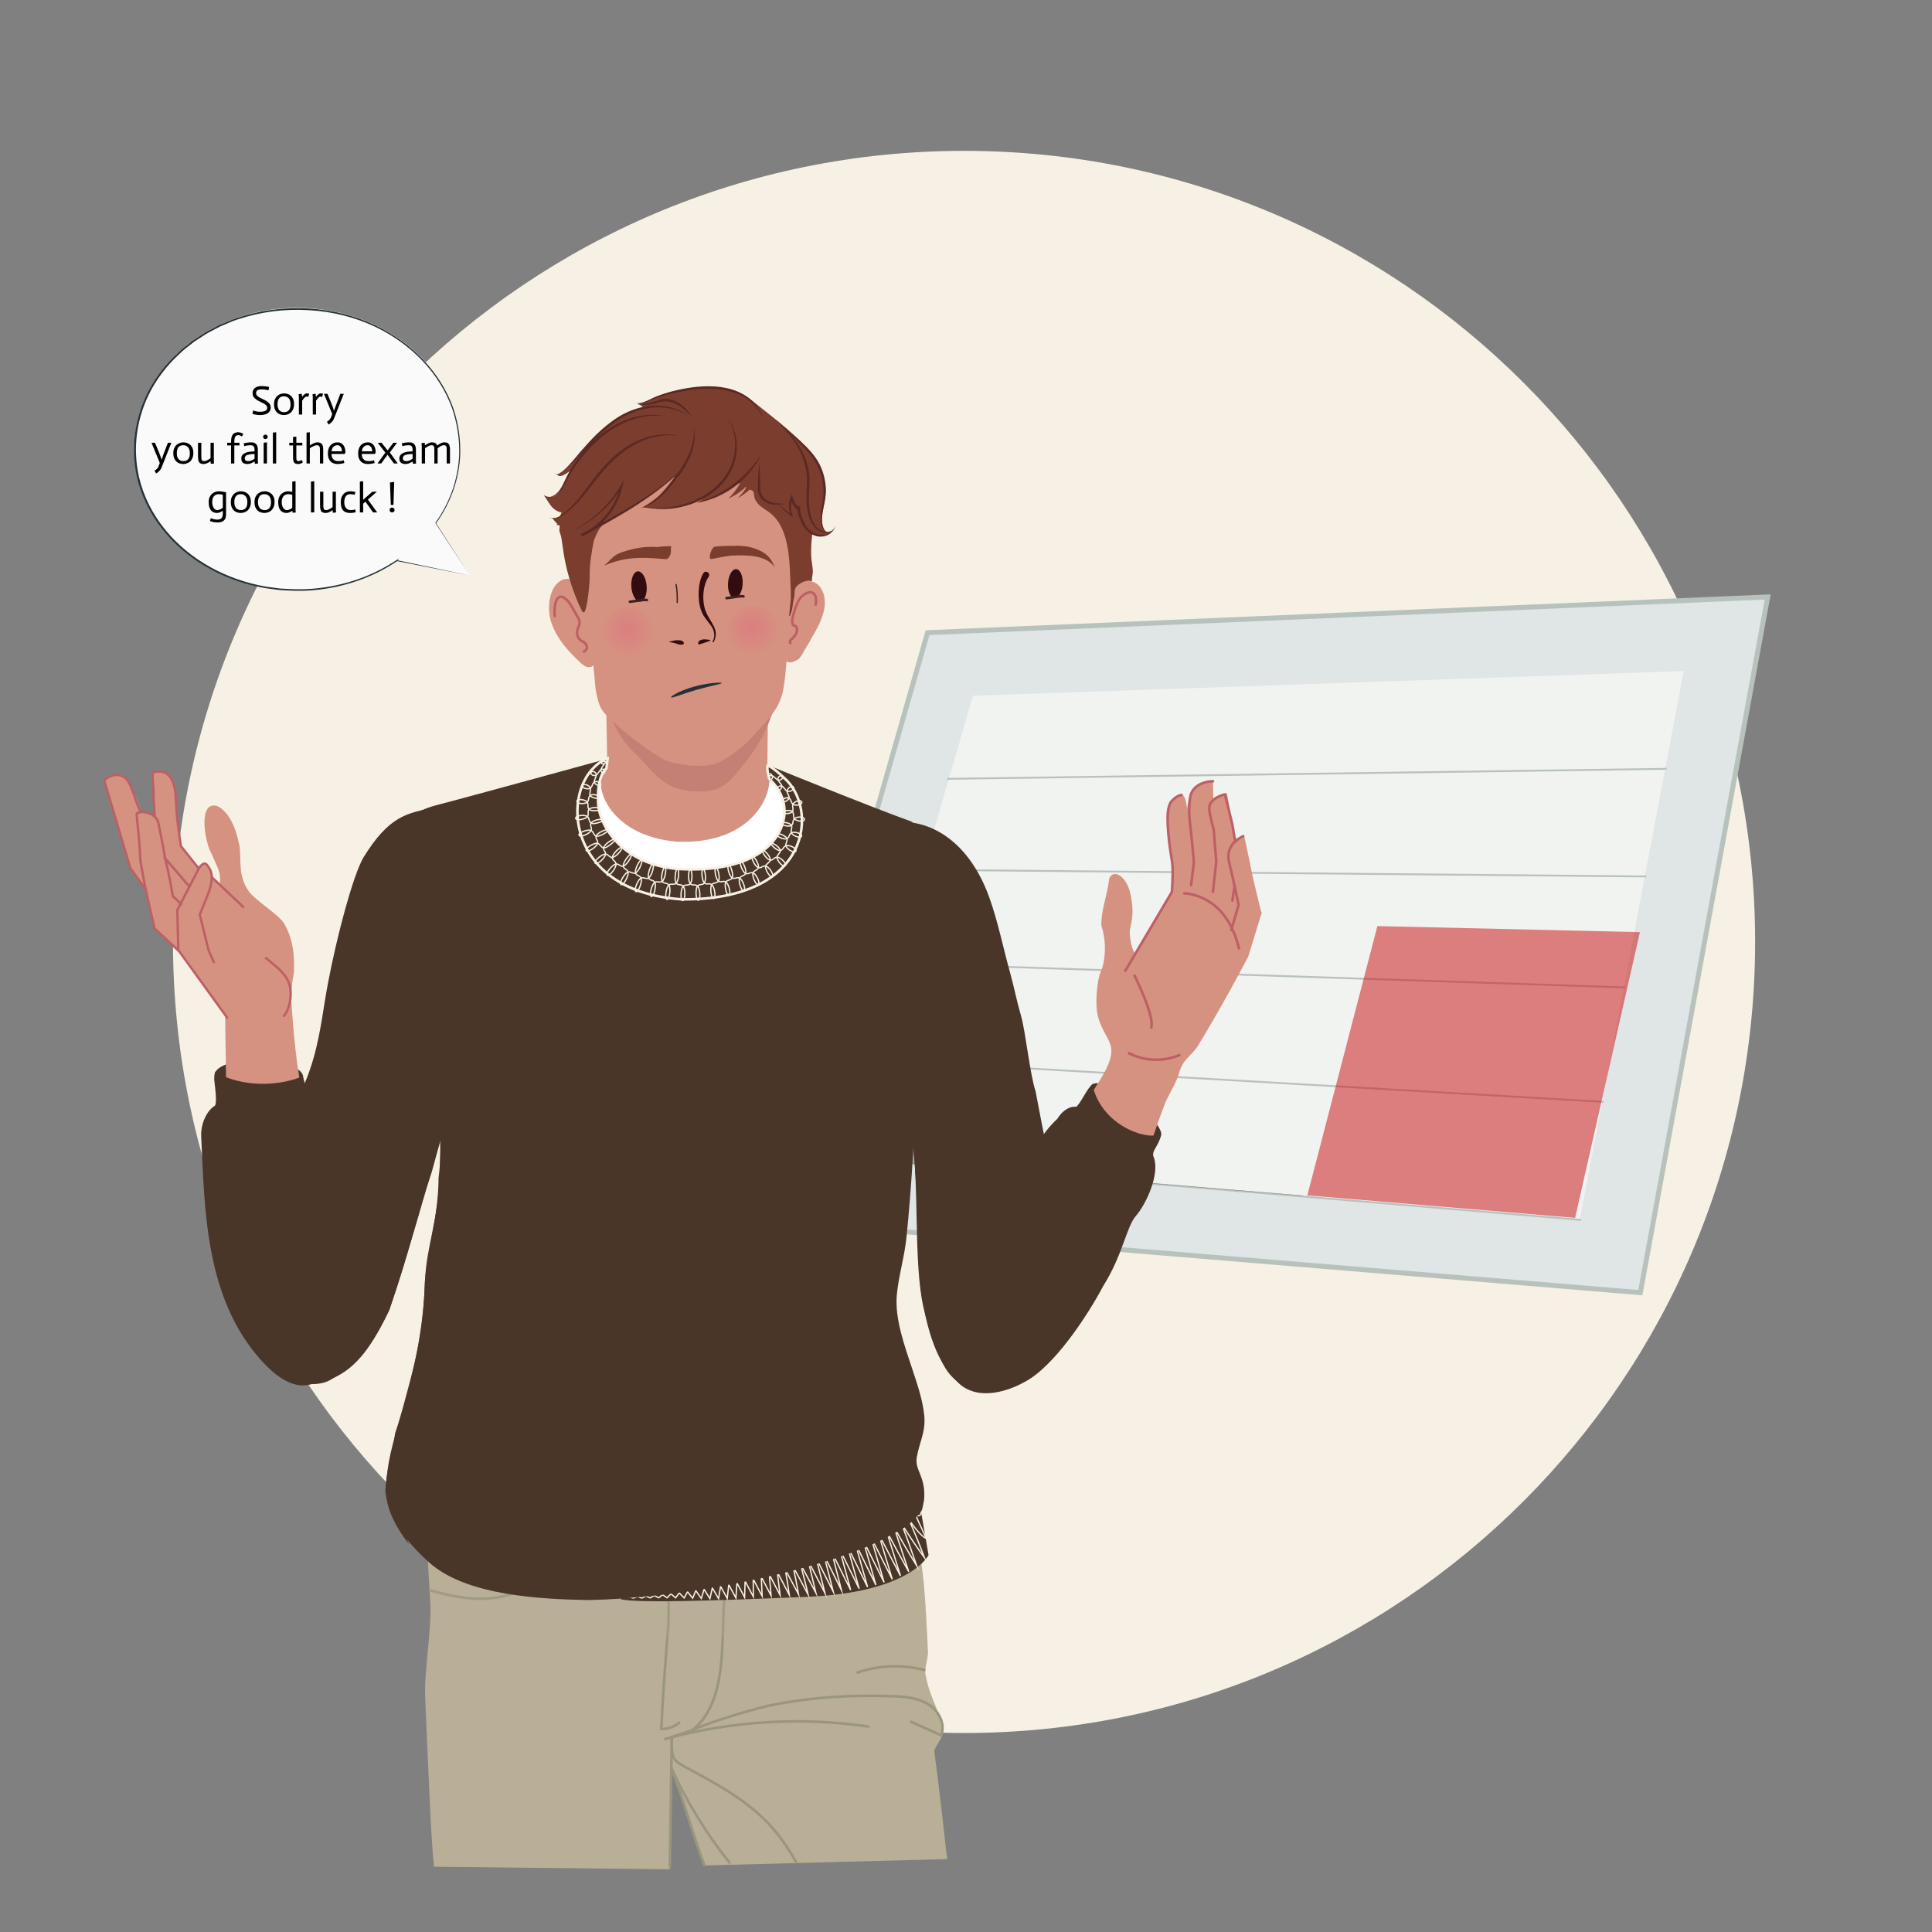 <svg width="1500" height="1500" viewBox="0 0 1500 1500" fill="none" xmlns="http://www.w3.org/2000/svg">
<rect x="0" y="0" width="1500" height="1500" fill="#808080" stroke="none"/>
<g clip-path="url(#clip0_2_2)">
<mask id="mask0_2_2" style="mask-type:luminance" maskUnits="userSpaceOnUse" x="0" y="0" width="1500" height="1500">
<path d="M1500 0H0V1500H1500V0Z" fill="white"/>
</mask>
<g mask="url(#mask0_2_2)">
<mask id="mask1_2_2" style="mask-type:luminance" maskUnits="userSpaceOnUse" x="0" y="0" width="1500" height="1500">
<path d="M0 0H1500V1500H0V0Z" fill="white"/>
</mask>
<g mask="url(#mask1_2_2)">
<mask id="mask2_2_2" style="mask-type:luminance" maskUnits="userSpaceOnUse" x="0" y="0" width="1500" height="1500">
<path d="M0 0H1500V1500H0V0Z" fill="white"/>
</mask>
<g mask="url(#mask2_2_2)">
<path d="M1362.67 731.314C1362.67 1070.52 1087.69 1345.5 748.488 1345.5C409.282 1345.5 134.301 1070.52 134.301 731.314C134.301 392.108 409.282 117.127 748.488 117.127C1087.69 117.127 1362.67 392.108 1362.67 731.314Z" fill="#F7F1E5"/>
</g>
<path d="M720.152 491.211L589.94 946.952L1273.55 1003.62L1372.42 463.481L720.152 491.211Z" fill="#E0E5E5"/>
<path d="M720.152 491.211L589.94 946.952L1273.55 1003.62L1372.42 463.481L720.152 491.211Z" stroke="#B8C2BD" stroke-width="3.853" stroke-miterlimit="30"/>
<path d="M1226.57 947.056L651.412 898.67L755.384 540.155L1307.24 521.005L1226.57 947.056Z" fill="#F1F3F1"/>
<path d="M650.141 898.563L1227.66 947.148M672.306 822.193L1245 855.476M693.895 747.806L1261.8 766.63M714.93 675.327L1278.1 680.482M735.434 604.682L1293.91 596.912" stroke="#B8C2BD" stroke-width="1.436" stroke-miterlimit="10"/>
<g style="mix-blend-mode:multiply" opacity="0.7">
<path d="M1012 928.454L821.236 912.929L820.921 912.753L1010.86 928.145L1012 928.454Z" fill="#493628"/>
</g>
<g style="mix-blend-mode:multiply" opacity="0.4">
<path d="M821.26 912.812L651.45 898.534L656.824 880.868L826.329 894.218L821.26 912.812Z" fill="#493628"/>
</g>
</g>
<path d="M329.959 1153.81C329.959 1153.81 331.013 1194.74 334.002 1242.1C335.423 1264.61 329.311 1298.02 330.094 1316.56C333.067 1386.91 335.048 1434.47 337.03 1449.33L520.002 1451.31L522.644 1353.55L521.323 1374.03L547.084 1448.34L735.341 1443.39C735.341 1443.39 729.396 1388.89 725.433 1360.16C725.582 1355.35 731.621 1350.67 731.378 1346.28C730.246 1325.96 722.46 1321.51 718.497 1299.72C717.713 1295.41 720.663 1287.08 720.479 1282.87C718.51 1237.99 716.279 1209.9 712.836 1206.46C704.989 1198.61 706.95 1133.87 706.95 1133.87L329.959 1153.81Z" fill="#B9AE96"/>
<g style="mix-blend-mode:multiply" opacity="0.21">
<path d="M558.554 1366.29C554.342 1368.23 549.523 1371.38 549.858 1376C550.145 1379.98 554.116 1382.48 557.565 1384.48C564.785 1388.67 618.328 1430.94 618.157 1446.62C618.124 1446.37 602.75 1446.87 602.737 1446.89C585.235 1433.82 559.458 1397.88 551.527 1393.07C548.235 1391.07 544.008 1389.46 540.668 1391.37C535.681 1394.23 537.12 1401.75 539.568 1406.95C544.476 1417.38 550.809 1427.14 558.335 1435.87C561.903 1440.01 565.749 1443.87 566.872 1447.81C566.999 1447.75 548.249 1448.5 547.97 1448.32C542.444 1432.1 537.668 1417.5 532.142 1401.28C529.379 1393.17 526.616 1385.06 523.853 1376.95C522.597 1373.26 521.395 1370.23 521.503 1366.37C521.623 1362.02 521.307 1357.62 521.21 1353.27C521.189 1352.35 521.174 1351.39 521.529 1350.54C522.182 1348.97 523.881 1348.15 525.456 1347.52C537.473 1342.7 550.907 1343.17 563.563 1340.53C578.901 1337.33 594.529 1335.53 610.192 1335.12C618.739 1334.9 665.117 1333.26 665.476 1343.25C629.438 1352.38 593.354 1350.2 558.554 1366.29Z" fill="#B9AE96"/>
</g>
<g style="mix-blend-mode:multiply" opacity="0.21">
<path d="M374.803 1349.4C380.982 1376.41 390.049 1403.53 407.586 1424.99C414.013 1432.86 421.825 1440.53 424.154 1450.24C424 1450.25 337.25 1449.13 337.091 1449.41C336.625 1444.5 334.032 1409.28 333.58 1395.59C332.5 1354.75 326.5 1314.25 333.258 1271.53C336.21 1243.86 331.598 1210.51 328.112 1182.8C359.021 1192.76 363.852 1218.71 363.611 1245.98C363.304 1280.73 367.054 1315.52 374.803 1349.4Z" fill="#B9AE96"/>
</g>
<path d="M706.583 1336.43C714.621 1340.05 722.659 1343.68 730.698 1347.3C734.171 1338.66 728.936 1328.44 721.107 1323.41C713.277 1318.37 703.58 1317.37 694.279 1316.99C662.227 1315.7 629.953 1317.59 598.479 1323.96C590.735 1325.53 558.542 1334.2 538.057 1342.98C531.892 1345.62 521.983 1348.27 521.983 1348.49C521.763 1348.71 520.222 1361.92 524.176 1366.42C525.551 1368.09 527.441 1369.23 529.308 1370.32C537.403 1375.02 545.8 1379.19 553.89 1383.9C584.055 1401.47 601.719 1416.12 618.604 1446.67" stroke="#9A967E" stroke-width="2" stroke-miterlimit="10"/>
<path d="M521.049 1371.77C530.834 1397.58 537.3 1422.86 547.085 1448.67" stroke="#9A967E" stroke-width="2" stroke-miterlimit="10"/>
<path d="M332.939 1234.47C348.921 1238.89 363.814 1242.35 380.339 1240.97C400.522 1239.28 418.885 1229.08 436.303 1218.74" stroke="#9A967E" stroke-width="2" stroke-miterlimit="10"/>
<path d="M718.485 1296.79C700.999 1292.09 682.101 1292.79 665.013 1298.78" stroke="#9A967E" stroke-width="2" stroke-miterlimit="10"/>
<path d="M520.806 1371.98C532.993 1398.67 548.497 1423.84 566.848 1446.73" stroke="#9A967E" stroke-width="2" stroke-miterlimit="10"/>
<path d="M515.682 1350.35C567.294 1336.09 621.894 1332.74 674.864 1340.58" stroke="#9A967E" stroke-width="2" stroke-miterlimit="10"/>
<path d="M520.002 1449.99L521.567 1348.57C521.567 1348.57 536.186 1344.4 537.522 1343.34C565.561 1321.11 559.618 1272.27 562.385 1240.56C563.016 1233.33 563.523 1225.54 559.751 1219.34C552.707 1219.95 527.912 1218.02 522.998 1222.7C517.601 1227.83 519.548 1253.68 518.922 1261.34C516.719 1288.31 514.726 1315.31 513.395 1342.34C518.68 1342.52 524.007 1340.56 527.912 1337" stroke="#9A967E" stroke-width="2" stroke-miterlimit="10"/>
<g style="mix-blend-mode:multiply" opacity="0.21">
<path d="M329.672 1154.05C329.672 1154.05 333.625 1235.38 333.685 1235.46C406.185 1285.45 666.175 1289.22 715.794 1217.11C715.875 1214.25 714.125 1207.25 711.684 1205.07C706.5 1194.5 706 1133.91 706 1133.91L329.672 1154.05Z" fill="#B9AE96"/>
</g>
<path d="M394.1 677.669C394.266 675.765 394.339 673.815 394.282 671.802C394.052 663.689 391.144 655.721 386.43 649.007C377.924 635.815 363.206 626.97 346.332 626.683C345.818 626.674 345.309 626.688 344.798 626.695C342.722 626.538 340.745 626.583 338.944 626.891C315.456 630.916 301.821 633.844 281.983 666.044C274.052 680.014 261.732 725.958 254.691 763.017C247.648 800.077 247.015 837.247 214.275 877.716C181.533 918.186 190.715 1001.2 191.086 1007.73C190.172 1064.73 232.559 1083.69 257.721 1070.32C277.327 1062.23 289.777 1043.36 302.214 1017.09C316.988 975.202 322.395 948.638 335.297 909.646C341.854 885.551 348.311 862.888 356.116 836.376C368.627 792.924 376.234 771.367 384.935 737.025C388.392 723.38 393.739 685.285 394.1 677.669Z" fill="#493628"/>
<path d="M375.704 772.945C367.138 764.522 336.892 749.36 334.208 734.075C336.512 747.199 332.211 809.389 330.493 824.894C322.219 883.941 304.352 926.414 290.607 947.558C268.234 989.799 236.164 1012.69 210.703 1046.93C205.915 1053.37 207.349 1048 206.339 1055.96C215.795 1072.33 244.001 1079.71 257.524 1070.73C275.715 1060.62 289.296 1044.52 302.361 1016.87C310.816 991.3 320.073 961.679 334.684 909.871C346.592 865.914 362.935 813.471 375.704 772.945Z" fill="#493628"/>
<path d="M201.454 822.994C220.408 823.561 235.609 829.54 235.406 836.35C235.202 843.16 219.671 848.221 200.717 847.655C181.762 847.088 166.561 841.108 166.766 834.299C166.969 827.489 182.499 822.428 201.454 822.994Z" fill="#493628"/>
<path d="M177.439 972.778L174.804 788.975C174.804 788.975 139.958 739.561 138.451 737.981C136.945 736.401 120.094 720.918 120.094 720.918L113.674 691.312C113.674 691.312 101.699 675.588 100.684 673.308C99.669 671.027 80.209 605.603 80.209 605.603C80.209 605.603 88.065 599.953 94.906 601.796C101.357 603.534 109.978 630.499 109.978 630.499L120.155 633.631L118.367 602.395C118.367 602.395 117.214 599.318 120.808 598.791C125.638 598.082 134.115 601.069 135.505 612.503C136.038 616.888 136.583 625.112 137.294 632.061C138.638 645.198 140.025 656.985 141.229 658.003L154.337 674.349C154.337 674.349 160.382 663.249 164.372 680.169C164.581 681.361 170.808 685.904 170.808 685.904C170.874 682.229 171.3 679.22 168.963 673.628C168.963 673.628 165.815 666.191 162.876 659.945C159.937 653.7 155.681 632.935 162 626.91C162.876 626.074 167.931 622.111 175.726 631.571C182.361 639.627 184.541 650.306 186.042 657.111C187.379 668.248 184.595 680.414 193.454 692.382C198.649 699.399 216.545 710.152 220.483 716.838C224.42 723.522 229.039 734.083 228.262 754.194C228.561 754.142 225.002 768.901 226.391 780.335C226.847 784.088 228.39 817.875 234.372 847.547C232.988 853.016 244.544 910.358 268.176 973.916C271.211 1006.14 269.446 1047.74 241.039 1061.92C182.685 1059.01 177.439 972.778 177.439 972.778Z" fill="#D69280"/>
<path d="M176.304 790.026L139.188 738.671L120.095 720.917C120.095 720.917 112.291 689.605 108.967 667.963C108.126 646.804 105.547 632.096 106.272 631.559C109.855 628.906 121.129 631.002 122.921 638.883C123.433 641.135 126.848 657.51 128.233 666.838C131.725 679.747 134.115 695.718 134.115 695.718L140.736 701.932M109.079 630.042C109.079 630.042 107.178 626.214 105.523 621.446C103.458 615.501 101.274 608.076 97.85 604.558C94.102 600.709 86.668 600.373 80.875 605.896L101.221 674.033L113.138 690.587M127.626 665.716L147.192 688.509M206.479 743.877C213.346 749.741 222.668 755.666 225.041 765.6C226.705 772.565 225.106 783.02 220.491 788.745M154.338 674.349L140.423 656.916C140.546 657.187 138.719 646.386 137.445 634.083C136.659 626.509 136.591 617.156 135.808 613.063C134.557 606.52 131.522 596.503 119.306 599.567C118.139 599.925 118.238 602.828 118.966 610.485C119.324 614.245 119.114 617.79 119.37 621.467C119.831 628.085 120.122 633.433 120.122 633.433M154.338 674.349L137.657 706.57L138.452 737.98M154.338 674.349C154.338 674.349 157.982 668.169 160.584 671.41C163.467 675.001 165.684 678.3 163.511 688.106C162.515 692.598 155.07 710.073 155.07 710.073L162.006 737.948L166.065 747.07M188.86 704.148L164.548 681.163" stroke="#BD5F66" stroke-width="1.833" stroke-linecap="round" stroke-linejoin="round"/>
<path d="M168.277 832.351C167.869 832.833 167.33 833.503 167.287 837.948C167.377 840.763 170.29 857.483 167.307 859.316C161.57 862.842 156.776 872.426 157.173 882.117C159.897 939.244 160.262 1006.86 202.994 1054.91C236.229 1092.29 255.274 1069.96 271.049 1042.65C285.947 1012.08 282.582 971.561 268.182 932.113C263.895 920.371 255.155 873.632 251.712 865.125C248.268 856.618 240.19 856.136 240.19 856.136C238.059 849.608 235.963 842.779 234.441 836.69C232.095 838.306 203.904 848.727 174.249 836.891C172.262 836.293 167.378 834.097 168.277 832.351Z" fill="#493628"/>
<path d="M168.277 832.351C167.869 832.833 167.33 833.503 167.287 837.948C167.377 840.763 170.29 857.483 167.307 859.316C161.57 862.842 156.776 872.426 157.173 882.117C159.897 939.244 160.262 1006.86 202.994 1054.91C236.229 1092.29 255.274 1069.96 271.049 1042.65C285.947 1012.08 282.582 971.561 268.182 932.113C263.895 920.371 255.155 873.632 251.712 865.125C248.268 856.618 240.19 856.136 240.19 856.136C238.059 849.608 235.963 842.779 234.441 836.69C232.095 838.306 203.904 848.727 174.249 836.891C172.262 836.293 167.378 834.097 168.277 832.351Z" stroke="#493628" stroke-width="1.96" stroke-linejoin="bevel"/>
<path d="M776.999 1079.66C765.941 1082.2 742.091 1080.83 731.49 1057.45C725.435 1043.5 717.94 1022.64 715.533 1007.68C709.715 971.489 713.487 921.037 708.22 884.684C708.22 884.684 679.459 775.463 655.477 711.143C627.693 636.628 733.456 599.242 768.304 697.38C774.972 716.159 778.927 736.189 784.27 755.376C787.323 766.337 789.548 777.896 792.717 788.659C796.155 800.338 799.883 835.529 803.996 847.127C818.014 922.05 822.074 928.404 826.17 979.886C823.371 1013.4 826.595 1066.18 776.999 1079.66Z" fill="#493628"/>
<path d="M736.093 834.145C739.658 872.605 752.866 912.431 770.247 946.836C782.644 971.373 803.493 998.249 819.609 1020.52C825.005 1022.76 815.294 1073.99 776.159 1079.63C765.649 1081.92 728.747 1089.39 715.858 1007.36C711.338 981.405 713.918 935.021 708.502 884.839C700.347 851.902 687.529 814.942 684.81 796.374C684.683 779.283 728.58 751.557 727.638 734.206C727.81 737.366 733.824 809.67 736.093 834.145Z" fill="#493628"/>
<path d="M900.849 877.505C901.436 878.873 901.742 880.157 901.558 881.217C901.393 882.171 900.806 883.007 900.157 883.739C897.505 886.725 893.555 888.461 889.558 888.788C885.766 889.097 881.862 888.264 878.589 886.426C875.487 884.684 872.074 883.585 868.947 881.804C857.057 875.036 847.801 863.213 846.201 849.744C845.93 847.459 845.712 843.352 847.988 841.839C849.715 840.692 853.941 840.911 855.85 841.194C865.379 842.611 873.495 848.119 880.615 854.147C885.44 858.232 890.24 862.449 894.08 867.478C895.688 869.585 899.278 873.842 900.849 877.505Z" fill="#493628"/>
<path d="M881.625 740.541L908.786 693.588C908.786 693.588 912.187 686.935 908.867 661.634C907.075 647.979 904.645 631.373 906.252 627.776C909.876 619.664 913.481 617.682 917.418 617.226C920.763 616.839 921.702 628.335 921.702 628.335C921.702 628.335 922.001 618.521 927.694 612.516C933.389 606.511 941.742 606.587 941.742 606.587L942.033 620.375C942.033 620.375 945.269 616.783 952.588 615.806L957.483 643.837L959.064 653.737C959.064 653.737 965.769 646.332 966.199 650.042C966.606 651.299 972.603 680.594 972.603 680.594C972.603 680.594 979.433 710.313 979.655 708.853C979.878 707.393 969.112 742.8 969.112 742.8C969.112 742.8 948.71 781.67 930.055 811.992C925.496 819.402 918.012 822.396 915.237 833.787C914.187 838.095 910.125 845.288 904.969 855.367C890.328 893.868 888.022 909.22 875.264 943.492C870.727 955.676 863.375 979.981 849.227 999.582C823.58 1035.11 790.504 1071.17 764.687 1039.53C758.722 1029.44 753.945 1014.46 755.238 996.144C756.963 971.714 769.486 941.344 804.391 908.712C827.371 878.199 851.881 844.348 859.166 829.238C863.468 820.315 863.402 815.144 861.98 810.746C859.709 803.72 852.3 795.828 851.379 782.245C850.924 775.525 851.57 761.361 854.769 754.081C857.968 746.8 859.561 732.403 855.092 718.579C854.781 706.88 859.256 697.105 861.274 681.876C864.473 674.596 874.452 679.699 877.664 693.931C880.875 708.162 878.508 715.869 877.416 721.08C876.324 726.291 878.927 738.637 881.625 740.541Z" fill="#D69280"/>
<path d="M876.519 817.709C888.521 823.894 903.286 824.437 915.71 819.151M919.436 693.616C919.436 693.616 951.742 693.353 961.932 736.33M880.844 757.451C880.844 757.451 896.569 788.923 893.844 797.67M956.841 699.108L958.471 688.401M965.231 649.198C965.231 649.198 957.543 652.61 955.545 657.883C955.545 657.883 952.304 662.169 954.458 670.264C956.612 678.359 961.681 702.633 961.681 702.633L955.935 722.073M941.725 692.426L944.306 668.919L942.304 644.117C942.304 644.117 939.067 632.67 938.834 627.655C938.91 619.302 951.047 616.767 951.047 616.767L956.819 640.351L959.064 653.737M941.741 606.587C941.741 606.587 929.142 606.263 924.877 615.972C923.745 618.549 922.529 628.303 923.837 638.518C925.656 652.737 926.896 669.456 926.896 669.456L924.785 687.259M873.638 753.765L909.839 692.553C909.839 692.553 911.18 675.961 909.92 668.466C907.409 653.546 904.109 628.531 909.364 622.375C913.728 617.262 917.417 617.226 917.417 617.226" stroke="#BD5F66" stroke-width="2" stroke-linecap="round" stroke-linejoin="round"/>
<path d="M729.964 1020.2C730.465 1038.52 731.342 1055.15 742.514 1070.52C756.183 1086.93 779.786 1080.47 794.696 1072.25C817.285 1060.73 843.523 1020.97 855.577 998.092C870.981 973.621 873.498 952.125 881.173 943.334C888.847 934.544 899.52 911.587 894.866 898.91C892.327 893.716 898.47 889.484 900.226 881.906C888.023 886.084 854.925 873.905 847.481 843.802C843.36 848.407 837.649 861.52 834.917 860.3C829.644 859.89 824.578 864.46 821.613 869.39C810.641 879.355 802.251 895.035 792.957 906.414C787.311 913.327 777.462 924.561 770.848 930.621C756.588 943.685 733.095 977.849 731.014 999.717C730.038 1007.6 729.808 1014.53 729.964 1020.2Z" fill="#493628"/>
<path d="M729.964 1020.2C730.465 1038.52 731.342 1055.15 742.514 1070.52C756.183 1086.93 779.786 1080.47 794.696 1072.25C817.285 1060.73 843.523 1020.97 855.577 998.092C870.981 973.621 873.498 952.125 881.173 943.334C888.847 934.544 899.52 911.587 894.866 898.91C892.327 893.716 898.47 889.484 900.226 881.906C888.023 886.084 854.925 873.905 847.481 843.802C843.36 848.407 837.649 861.52 834.917 860.3C829.644 859.89 824.578 864.46 821.613 869.39C810.641 879.355 802.251 895.035 792.957 906.414C787.311 913.327 777.462 924.561 770.848 930.621C756.588 943.685 733.095 977.849 731.014 999.717C730.038 1007.6 729.808 1014.53 729.964 1020.2Z" stroke="#493628" stroke-width="2.02" stroke-linejoin="bevel"/>
<path d="M470.056 514.911L471.546 597.428C471.546 597.428 465.872 595.611 464.276 600.26C462.68 604.909 442.424 622.561 444.712 635.454C447 648.348 482.751 710.592 556.194 694.411C629.639 678.23 642.305 617.279 613.06 603.861C605.176 597.091 595.692 597.689 595.692 597.689C595.692 597.689 595.971 584.175 596.104 563.709C596.237 543.243 608.926 473.624 550.982 472.859C482.369 468.67 470.131 494.766 470.056 514.911Z" fill="#D69280"/>
<path d="M471.09 508.389C469.927 517.539 468.157 527.68 469.688 538.839C471.996 555.593 480.442 573.117 492.264 584.244C508.845 599.85 515.58 616.852 548.521 614.214C562.671 613.08 568.662 604.477 578.891 591.596C601.742 562.824 611.928 526.088 597.456 494.149C589.874 477.414 567.988 469.747 550.613 466.422C529.802 462.438 507.578 467.359 489.948 479.114C477.536 487.39 472.52 497.138 471.09 508.389Z" fill="#C58075"/>
<path d="M714.386 1169.55L720.938 1207.37C720.938 1207.37 707.061 1236.39 626.675 1239.77C546.289 1243.15 496.437 1244.51 482.515 1241.78C473.156 1238.84 584.646 1230.05 714.386 1169.55Z" fill="#493628"/>
<path d="M482.484 1240.03L485.277 1240.36L488.515 1239.89L491.805 1240.74L495.006 1239.6L498.331 1240.76L501.491 1239.21L504.856 1240.62L507.973 1238.72L511.392 1240.52L514.442 1238.14L517.953 1240.53L520.905 1237.48L524.529 1240.54L527.358 1236.73L531.14 1240.64L533.801 1235.9L537.789 1240.83L540.233 1234.98L544.474 1241.04L546.652 1233.97L551.179 1241.15L553.054 1232.87L557.896 1241.12L559.442 1231.68L564.626 1240.96L565.81 1230.4L571.365 1240.65L572.159 1229.01L578.119 1240.22L578.485 1227.53L584.903 1239.73L584.785 1225.95L591.745 1239.27L591.058 1224.25L598.66 1238.84L597.299 1222.45L605.642 1238.4L603.504 1220.53L612.822 1238.3C611.913 1231.67 610.855 1225.07 609.671 1218.48L620.006 1237.88C618.665 1230.41 617.423 1223.72 615.793 1216.31L627.454 1238.05C625.65 1229.85 623.421 1222.33 621.413 1214.19L633.451 1236.72L627.494 1211.87L640.564 1237.06L633.574 1209.55L646.925 1235.71L639.653 1207.24L653.305 1234.63L645.735 1204.93L660.452 1234.49L651.817 1202.62L667.049 1233.47L657.895 1200.3L673.584 1232.19L663.973 1197.98L680.039 1230.57L670.041 1195.63L686.418 1228.56L676.1 1193.26L692.762 1226.19L682.139 1190.85L699.136 1223.49L688.152 1188.36C693.84 1199.07 699.632 1209.72 705.558 1220.3L694.118 1185.77C699.815 1195.88 705.679 1205.89 711.79 1215.75C708.024 1204.78 704.132 1193.84 700.003 1183C705.634 1192.03 711.518 1200.91 717.798 1209.5C714.034 1199.55 710.071 1189.66 705.741 1179.93C709.592 1185.15 713.615 1191.31 719.294 1194.74C717.618 1191.11 715.95 1187.48 714.277 1183.85C713.161 1181.42 711.869 1178.95 711.173 1176.36C712.667 1177.25 713.875 1176.95 714.981 1175.72C714.926 1174.64 715.223 1172.83 715.963 1171.98" stroke="#F7F1E5" stroke-miterlimit="10"/>
<path d="M470.839 596.684C458.413 606.509 471.106 649.107 525.821 653.486C584.986 655.916 602.114 614.777 596.365 598.135L596.025 593.806L616.862 604.426C616.862 604.426 647.805 701.355 527.319 703.201C420.216 704.84 425.454 605.494 471.149 588.025C471.598 588.054 471.363 595.994 470.839 596.684Z" fill="white"/>
<path d="M717.46 1164.69C719.013 1146.06 710.047 1141.78 711.772 1131.55C713.729 1119.93 718.884 1111.63 717.596 1098.97C716.339 1086.62 712.181 1074.77 708.305 1062.97C702.545 1045.43 694.486 1023.82 696.314 1005.03C697.757 990.201 702.317 975.513 703.836 960.248C707.535 923.089 709.867 885.792 710.837 848.462C711.564 820.421 716.549 783.232 719.926 757.945C723.37 732.139 720.836 642.51 706.945 637.579C677.318 627.062 595.945 593.934 595.945 593.934C595.945 593.934 599.05 598.288 599.061 598.45C602.21 602.357 610.603 611.09 612.811 622.511C616.229 640.19 597.344 676.468 543.76 678.892C499.319 680.903 464.135 652.542 459.797 627.934C453.609 595.59 471.511 589.098 471.511 589.098C471.511 589.098 356.379 620.724 338.34 625.258C274.728 642.229 288.121 726.502 335.212 732.772C337.357 790.694 343.467 862.033 341.367 913.147C339.909 948.646 331.158 967.404 329.978 994.243C328.178 1035.18 325.272 1048.98 307.132 1113.17C300.687 1135.98 299.406 1148.09 300.431 1162.8C302.16 1187.59 334.822 1214.47 334.844 1214.49C364.04 1239.08 420.664 1241.54 455.887 1242.27C535.512 1241.02 650.325 1216.98 694.186 1190.42C705.488 1185.43 711.35 1178.28 715.239 1173.32C716.525 1171.68 716.903 1166.17 717.46 1164.69Z" fill="#493628"/>
<path d="M352.194 925.239C353.312 966.804 347.303 1000.27 347.153 1041.82C347.033 1075.09 356.755 1115.16 327.264 1139.8C322.462 1143.81 316.822 1146.97 313.04 1151.96C307.867 1158.77 306.996 1168.1 308.752 1176.47C310.442 1184.53 314.697 1191.5 317.615 1199.02C304.566 1182.04 301.074 1171.14 299.152 1158.02C300.149 1138.08 304.098 1132.55 306.804 1112.59C320.536 1072.89 329.134 1030.3 329.898 994.584C333.02 965.264 340.317 943.696 340.5 914.316C347.113 869.127 330.466 747.779 337.125 727.298C348.754 774.995 349.79 822.416 353.115 872.858C355.07 890.965 352.092 921.434 352.194 925.239Z" fill="#493628"/>
<path d="M459.943 597.116C459.943 597.116 447.141 609.371 448.373 633.32C449.726 659.573 469.555 694.227 529.377 698.25C631.154 699.13 634.981 627.084 609.254 604.405C605.037 600.329 599.213 595.345 596.085 594.362C595.749 595.805 594.302 602.846 597.454 605.173C600.606 607.5 612.811 617.814 608.244 636.924C603.266 659.558 577.166 676.747 529.93 674.831C484.352 672.984 463.752 640.769 464.345 621.062C463.648 601.665 471.824 596.574 471.824 596.574L471.815 588.749C471.815 588.749 465.926 590.471 459.943 597.116Z" fill="#493628"/>
<path d="M459.943 597.116C459.943 597.116 447.141 609.371 448.373 633.32C449.726 659.573 469.555 694.227 529.377 698.25C631.154 699.13 634.981 627.084 609.254 604.405C605.037 600.329 599.213 595.345 596.085 594.362C594.884 596.454 597.404 605.453 597.454 605.173C597.504 604.893 612.811 617.814 608.244 636.924C603.266 659.558 577.166 676.747 529.93 674.831C484.352 672.984 463.752 640.769 464.345 621.062C463.648 601.665 470.831 596.575 470.831 596.575L471.815 588.749C471.815 588.749 465.926 590.471 459.943 597.116Z" stroke="#F7F1E5" stroke-width="2" stroke-miterlimit="10"/>
<path d="M471.24 591.014C470.873 591.42 470.491 591.819 470.096 592.2C469.404 592.865 468.127 593.557 467.238 592.813C466.575 592.259 467.037 591.525 467.724 591.308C468.183 591.164 469.468 590.913 469.875 591.322C470.242 591.692 469.068 593.367 468.869 593.647C468.518 594.143 468.165 594.638 467.818 595.137C467.477 595.629 467.138 596.129 466.852 596.655C466.247 597.766 466.561 599.167 467.654 599.843C468.273 600.225 469.261 600.322 469.567 599.5C469.842 598.761 469.429 597.846 468.803 597.421C467.787 596.729 466.502 597.378 465.795 598.203C465.395 598.67 465.037 599.163 464.732 599.697C464.433 600.219 464.077 600.718 463.686 601.174C462.749 602.267 461.114 602.393 459.893 601.72C459.169 601.322 458.281 600.327 458.995 599.514C459.648 598.771 460.91 598.938 461.669 599.4C462.833 600.111 463.274 601.592 462.776 602.839C462.55 603.406 462.302 603.963 462.062 604.523C461.826 605.073 461.593 605.634 461.438 606.213C461.01 607.813 462.613 609.138 463.926 609.659C464.512 609.891 466.347 610.414 466.516 609.357C466.676 608.361 465.317 607.458 464.568 607.12C463.252 606.524 461.533 606.639 460.67 607.922C460.323 608.437 460.048 608.977 459.852 609.566C459.662 610.137 459.377 610.692 459.042 611.191C458.066 612.648 455.796 612.596 454.318 612.134C453.539 611.89 451.592 610.981 452.241 609.84C452.853 608.763 454.737 609.107 455.655 609.446C457.079 609.973 458.716 611.316 458.475 613.006C458.389 613.612 458.266 614.21 458.153 614.811C458.041 615.399 457.935 616.002 457.93 616.603C457.916 618.509 460.648 619.389 462.123 619.645C462.649 619.735 465.402 620.129 465.349 619.028C465.294 617.917 463.025 617.301 462.219 617.115C460.687 616.761 458.31 616.755 457.519 618.428C457.25 618.994 457.079 619.574 457.02 620.198C456.962 620.798 456.776 621.407 456.525 621.953C455.701 623.741 452.834 623.989 451.162 623.859C450.336 623.794 447.527 623.371 447.92 621.959C448.301 620.593 450.848 620.715 451.869 620.855C453.473 621.073 456.15 621.923 456.376 623.851C456.449 624.462 456.473 625.074 456.507 625.687C456.541 626.285 456.585 626.901 456.741 627.482C457.277 629.48 460.8 629.514 462.361 629.419C463.339 629.358 464.372 629.225 465.282 628.839C465.546 628.727 466.102 628.481 465.999 628.101C465.7 626.993 462.711 627.009 461.905 627.01C460.235 627.013 457.266 627.36 456.752 629.35C456.593 629.962 456.55 630.564 456.643 631.189C456.734 631.787 456.677 632.43 456.535 633.017C456.038 635.072 452.831 635.974 451.074 636.261C450.239 636.399 446.914 636.786 446.921 635.234C446.929 633.702 449.964 633.237 451.004 633.128C452.688 632.953 456.063 632.953 456.848 634.895C457.078 635.467 457.255 636.056 457.44 636.642C457.622 637.214 457.816 637.806 458.121 638.325C459.218 640.198 463.042 639.204 464.597 638.73C465.641 638.411 466.715 638.01 467.623 637.394C467.855 637.237 468.456 636.846 468.275 636.484C468.103 636.143 467.475 636.126 467.158 636.106C465.983 636.036 464.776 636.228 463.638 636.505C461.941 636.917 458.669 637.955 458.563 640.14C458.533 640.775 458.621 641.372 458.863 641.959C459.093 642.52 459.175 643.171 459.152 643.773C459.071 645.982 455.853 647.625 454.141 648.325C453.357 648.645 449.914 649.931 449.524 648.405C449.134 646.882 452.355 645.654 453.326 645.316C454.965 644.743 458.602 643.757 459.887 645.531C460.248 646.031 460.557 646.563 460.871 647.093C461.176 647.611 461.5 648.145 461.917 648.583C463.445 650.195 467.184 648.279 468.639 647.476C469.672 646.906 470.724 646.242 471.546 645.383C471.741 645.178 472.242 644.677 472.004 644.354C471.758 644.02 471.048 644.178 470.721 644.235C469.517 644.444 468.344 644.917 467.254 645.451C465.638 646.241 462.406 648.026 462.728 650.265C462.818 650.898 463.024 651.466 463.383 651.994C463.723 652.495 463.925 653.122 464.013 653.718C464.342 655.955 461.328 658.229 459.751 659.256C458.745 659.911 457.595 660.543 456.389 660.718C455.971 660.778 455.306 660.811 455.081 660.357C454.862 659.914 455.196 659.355 455.444 659.001C456.177 657.959 457.288 657.167 458.371 656.525C459.884 655.628 463.423 653.778 465.074 655.301C465.528 655.719 465.932 656.183 466.339 656.646C466.737 657.097 467.152 657.564 467.642 657.917C469.518 659.277 472.829 656.573 474.171 655.511C475.111 654.768 476.15 653.967 476.821 652.962C476.986 652.715 477.403 652.113 477.11 651.82C476.808 651.518 476.113 651.796 475.792 651.911C474.61 652.336 473.508 653.034 472.5 653.774C470.95 654.912 468.138 657.188 468.731 659.441C468.853 659.901 468.963 660.267 469.31 660.609C469.68 660.974 469.92 661.574 470.067 662.062C470.734 664.253 468.039 667.03 466.625 668.31C465.714 669.135 464.655 669.958 463.468 670.336C463.058 670.467 462.392 670.612 462.089 670.191C461.796 669.783 462.05 669.168 462.244 668.776C462.822 667.608 463.819 666.632 464.811 665.811C466.182 664.676 469.464 662.213 471.365 663.459C471.884 663.798 472.359 664.192 472.837 664.585C473.303 664.967 473.791 665.36 474.334 665.626C474.984 665.944 475.804 665.669 476.416 665.394C478.013 664.677 479.376 663.41 480.529 662.118C481.357 661.192 482.17 660.172 482.7 659.042C482.821 658.784 483.164 658.106 482.828 657.87C482.484 657.626 481.834 658.042 481.546 658.208C480.435 658.85 479.446 659.734 478.552 660.647C477.26 661.969 474.617 664.865 475.66 666.948C475.949 667.522 476.327 667.993 476.844 668.373C477.334 668.733 477.73 669.268 478.002 669.808C479.044 671.876 476.812 675.141 475.635 676.666C474.869 677.657 473.959 678.673 472.842 679.276C472.465 679.48 471.825 679.761 471.451 679.399C471.089 679.05 471.243 678.387 471.367 677.97C471.746 676.696 472.569 675.54 473.416 674.536C474.569 673.166 477.41 670.061 479.527 670.951C480.099 671.191 480.637 671.495 481.177 671.798C481.703 672.091 482.253 672.392 482.836 672.559C483.537 672.759 484.305 672.333 484.864 671.953C486.335 670.951 487.48 669.448 488.414 667.956C489.085 666.885 489.726 665.722 490.065 664.498C490.141 664.218 490.369 663.477 489.993 663.297C489.607 663.11 489.028 663.641 488.769 663.857C487.768 664.696 486.934 665.757 486.199 666.829C485.142 668.37 482.984 671.735 484.368 673.636C484.747 674.156 485.198 674.559 485.771 674.847C486.315 675.12 486.793 675.585 487.147 676.076C488.516 677.97 486.786 681.602 485.862 683.307C485.256 684.424 484.514 685.588 483.503 686.385C483.172 686.648 482.582 687.051 482.155 686.756C481.741 686.471 481.799 685.781 481.857 685.355C482.036 684.019 482.671 682.73 483.349 681.583C484.264 680.036 486.585 676.42 488.837 676.955C489.441 677.099 490.021 677.312 490.602 677.525C491.169 677.731 491.76 677.942 492.362 678.015C493.09 678.102 493.789 677.553 494.284 677.089C495.597 675.858 496.514 674.184 497.222 672.549C497.731 671.375 498.197 670.114 498.345 668.835C498.379 668.538 498.488 667.764 498.083 667.637C497.666 667.505 497.168 668.124 496.941 668.381C496.068 669.373 495.4 670.566 494.833 671.754C494.022 673.454 492.383 677.158 494.041 678.847C494.492 679.307 494.998 679.638 495.608 679.838C496.187 680.028 496.727 680.421 497.147 680.857C498.776 682.551 497.546 686.424 496.866 688.249C496.419 689.452 495.846 690.717 494.96 691.666C494.676 691.971 494.151 692.472 493.688 692.244C493.216 692.011 493.202 691.254 493.21 690.813C493.232 689.481 493.663 688.142 494.162 686.921C494.846 685.254 496.625 681.278 498.945 681.485C499.562 681.541 500.166 681.672 500.771 681.801C501.361 681.927 501.977 682.056 502.583 682.046C503.318 682.032 503.939 681.391 504.371 680.863C505.515 679.46 506.212 677.672 506.703 675.948C507.057 674.71 507.355 673.388 507.329 672.091C507.322 671.784 507.326 671 506.899 670.922C506.463 670.843 506.044 671.521 505.851 671.811C505.109 672.916 504.605 674.199 504.2 675.46C503.624 677.264 502.488 681.182 504.359 682.649C504.866 683.046 505.408 683.31 506.041 683.43C506.639 683.544 507.224 683.867 507.694 684.247C509.525 685.73 508.762 689.744 508.31 691.639C508.01 692.892 507.595 694.22 506.837 695.281C506.599 695.614 506.144 696.188 505.66 696.022C505.166 695.852 505.066 695.098 505.021 694.665C504.884 693.335 505.146 691.949 505.489 690.669C505.956 688.93 507.221 684.729 509.555 684.649C510.176 684.628 510.791 684.684 511.407 684.74C512.009 684.796 512.634 684.849 513.236 684.768C513.966 684.67 514.509 683.96 514.877 683.386C515.855 681.86 516.348 680.003 516.641 678.233C516.852 676.96 516.998 675.608 516.818 674.322C516.774 674.009 516.682 673.234 516.244 673.201C515.796 673.169 515.454 673.888 515.292 674.201C514.678 675.384 514.326 676.722 514.073 678.024C513.71 679.887 513.044 683.92 515.07 685.164C515.618 685.501 516.188 685.703 516.83 685.752C517.436 685.798 518.055 686.054 518.563 686.381C520.544 687.654 520.208 691.726 519.961 693.655C519.796 694.933 519.528 696.295 518.892 697.433C518.694 697.786 518.309 698.412 517.813 698.302C517.309 698.189 517.133 697.447 517.044 697.027C516.766 695.72 516.876 694.316 517.077 693.007C517.35 691.229 518.141 686.907 520.456 686.579C521.071 686.492 521.687 686.483 522.306 686.475C522.91 686.467 523.538 686.456 524.129 686.313C524.843 686.142 525.313 685.383 525.621 684.776C526.44 683.166 526.745 681.275 526.86 679.49C526.941 678.206 526.949 676.848 526.636 675.591C526.558 675.279 526.383 674.522 525.941 674.532C525.488 674.542 525.217 675.285 525.086 675.615C524.591 676.85 524.379 678.215 524.262 679.533C524.094 681.424 523.855 685.49 525.993 686.52C526.574 686.801 527.161 686.943 527.804 686.929C528.412 686.915 529.053 687.109 529.59 687.383C531.68 688.45 531.739 692.51 531.676 694.445C531.635 695.727 531.498 697.1 530.98 698.289C530.819 698.657 530.498 699.316 529.998 699.257C529.49 699.197 529.245 698.479 529.117 698.074C528.717 696.807 528.689 695.407 528.761 694.092C528.858 692.3 529.224 687.942 531.493 687.397C532.096 687.253 532.71 687.186 533.325 687.119C533.925 687.055 534.55 686.986 535.123 686.792C535.818 686.556 536.216 685.766 536.47 685.136C537.137 683.474 537.271 681.58 537.221 679.807C537.185 678.531 537.067 677.188 536.637 675.976C536.528 675.667 536.282 674.942 535.84 674.989C535.389 675.036 535.184 675.79 535.082 676.132C534.701 677.396 534.617 678.766 534.624 680.077C534.634 681.969 534.783 686.005 537.001 686.824C537.604 687.048 538.203 687.136 538.841 687.064C539.445 686.995 540.1 687.129 540.661 687.351C542.827 688.212 543.25 692.199 543.359 694.117C543.431 695.384 543.414 696.748 543.006 697.965C542.879 698.344 542.619 699.021 542.12 699.01C541.612 698.999 541.306 698.316 541.144 697.929C540.634 696.717 540.482 695.34 540.435 694.038C540.372 692.253 540.353 687.931 542.557 687.196C543.145 687 543.75 686.879 544.358 686.761C544.95 686.644 545.565 686.522 546.121 686.281C546.788 685.991 547.12 685.183 547.32 684.538C547.843 682.852 547.817 680.979 547.616 679.243C547.471 677.992 547.238 676.682 546.705 675.53C546.567 675.231 546.259 674.545 545.822 674.625C545.379 674.707 545.235 675.462 545.161 675.81C544.888 677.082 544.923 678.437 545.043 679.725C545.218 681.597 545.727 685.54 547.994 686.15C548.615 686.316 549.218 686.351 549.848 686.225C550.443 686.105 551.105 686.178 551.685 686.348C553.897 686.998 554.664 690.852 554.935 692.734C555.111 693.969 555.207 695.309 554.905 696.533C554.809 696.921 554.607 697.604 554.112 697.64C553.611 697.675 553.248 697.038 553.052 696.67C552.445 695.529 552.177 694.192 552.023 692.921C551.806 691.158 551.44 686.936 553.56 686.031C554.13 685.787 554.722 685.618 555.317 685.448C555.898 685.282 556.499 685.11 557.035 684.825C559.026 683.763 558.288 679.505 557.945 677.827C557.698 676.617 557.357 675.357 556.734 674.281C556.567 673.994 556.204 673.356 555.779 673.469C555.346 673.585 555.261 674.328 555.215 674.68C555.048 675.944 555.195 677.266 555.42 678.513C555.752 680.346 556.599 684.14 558.889 684.534C559.521 684.642 560.126 684.621 560.741 684.443C561.324 684.273 561.987 684.285 562.579 684.399C564.811 684.827 565.911 688.491 566.338 690.319C566.617 691.507 566.818 692.805 566.619 694.022C566.553 694.418 566.407 695.094 565.921 695.176C565.431 695.258 565.014 694.679 564.786 694.332C564.09 693.279 563.713 691.997 563.454 690.774C563.09 689.051 562.404 684.983 564.421 683.92C564.968 683.632 565.545 683.412 566.122 683.192C566.686 682.979 567.27 682.755 567.78 682.428C569.653 681.226 568.593 677.168 568.106 675.55C567.76 674.398 567.314 673.204 566.608 672.22C566.415 671.951 566.003 671.371 565.593 671.517C565.178 671.664 565.152 672.39 565.135 672.74C565.072 673.98 565.327 675.253 565.654 676.444C566.14 678.216 567.316 681.809 569.601 681.97C570.239 682.016 570.838 681.937 571.435 681.704C572 681.484 572.658 681.43 573.26 681.483C575.484 681.676 576.908 685.086 577.497 686.838C577.875 687.961 578.187 689.204 578.091 690.399C578.058 690.803 577.961 691.465 577.49 691.594C577.015 691.724 576.552 691.215 576.287 690.894C575.508 689.947 575.022 688.739 574.663 687.579C574.146 685.91 573.159 682.055 575.048 680.835C575.567 680.5 576.12 680.229 576.674 679.957C577.216 679.691 577.774 679.415 578.252 679.045C579.983 677.702 578.598 673.902 577.96 672.365C577.513 671.289 576.962 670.182 576.18 669.306C575.961 669.062 575.504 668.549 575.119 668.729C574.727 668.909 574.762 669.608 574.776 669.953C574.826 671.155 575.193 672.362 575.62 673.477C576.268 675.166 577.766 678.499 580.018 678.406C580.657 678.38 581.244 678.238 581.812 677.946C582.351 677.67 582.997 677.543 583.599 677.523C585.785 677.453 587.547 680.533 588.313 682.182C588.796 683.221 589.223 684.39 589.237 685.55C589.243 685.961 589.196 686.603 588.745 686.785C588.29 686.967 587.783 686.545 587.479 686.258C586.616 685.441 586.019 684.327 585.556 683.249C584.872 681.659 583.583 678.07 585.308 676.687C585.789 676.301 586.31 675.972 586.83 675.642C587.339 675.318 587.862 674.981 588.298 674.561C589.846 673.066 588.103 669.599 587.293 668.179C586.737 667.202 586.075 666.209 585.221 665.466C584.979 665.256 584.48 664.823 584.129 665.038C583.772 665.255 583.883 665.92 583.934 666.25C584.113 667.398 584.597 668.513 585.132 669.533C585.959 671.108 587.792 674.1 589.972 673.715C590.6 673.604 591.163 673.385 591.688 673.026C592.187 672.684 592.804 672.471 593.397 672.362C595.497 671.979 597.628 674.61 598.604 676.109C599.078 676.837 600.84 679.746 599.552 680.493C598.261 681.241 596.447 678.37 595.978 677.585C595.099 676.113 593.48 672.866 594.979 671.299C595.406 670.852 595.875 670.454 596.341 670.052C596.796 669.659 597.263 669.251 597.631 668.772C598.92 667.094 596.746 664.091 595.728 662.851C595.043 662.016 594.257 661.186 593.333 660.613C593.076 660.454 592.535 660.115 592.238 660.369C591.936 660.627 592.142 661.241 592.242 661.542C592.588 662.602 593.208 663.589 593.869 664.478C594.905 665.875 597.108 668.418 599.144 667.666C599.74 667.446 600.256 667.13 600.71 666.687C601.142 666.263 601.704 665.938 602.263 665.71C604.188 664.929 606.723 666.902 607.964 668.15C608.621 668.81 610.737 671.172 609.592 672.19C608.451 673.205 606.239 670.908 605.606 670.193C604.476 668.914 602.47 666.144 603.61 664.358C603.942 663.838 604.319 663.353 604.689 662.861C605.05 662.381 605.416 661.88 605.667 661.332C606.532 659.441 603.794 657.182 602.527 656.27C601.688 655.665 600.765 655.093 599.778 654.762C599.525 654.677 598.941 654.462 598.735 654.752C598.524 655.049 598.88 655.567 599.033 655.806C599.607 656.705 600.395 657.485 601.206 658.171C602.497 659.263 605.13 661.136 606.861 659.896C607.375 659.526 607.787 659.084 608.103 658.535C608.405 658.011 608.843 657.537 609.305 657.148C610.844 655.85 613.735 656.723 615.299 657.491C616.227 657.946 618.704 659.47 617.898 660.858C617.097 662.242 614.482 660.896 613.594 660.347C612.147 659.451 609.66 657.435 610.173 655.441C610.306 654.924 610.445 654.403 610.618 653.897C610.814 653.329 611.017 652.746 611.112 652.15C611.432 650.161 608.503 648.643 607.048 648.062C606.408 647.807 603.505 646.692 603.079 647.806C602.643 648.944 605.472 650.218 606.15 650.511C607.701 651.181 610.584 652.037 611.887 650.443C612.287 649.954 612.582 649.426 612.774 648.825C612.957 648.25 613.286 647.698 613.66 647.227C614.886 645.685 617.742 646.114 619.34 646.631C620.193 646.908 622.828 647.957 622.332 649.296C621.837 650.633 619.1 649.77 618.252 649.45C616.705 648.868 614.007 647.424 614.229 645.411C614.297 644.8 614.417 644.198 614.529 643.595C614.639 643.005 614.745 642.398 614.74 641.797C614.726 639.827 611.724 638.962 610.229 638.702C609.621 638.597 606.688 638.111 606.492 639.153C606.293 640.215 609.197 640.938 609.826 641.091C611.422 641.476 614.262 641.778 615.173 639.978C615.458 639.416 615.629 638.836 615.683 638.208C615.734 637.607 615.917 636.997 616.155 636.444C616.903 634.709 619.523 634.274 621.168 634.35C622.136 634.394 624.657 634.78 624.539 636.223C624.42 637.674 621.804 637.595 620.854 637.48C619.228 637.283 616.528 636.474 616.249 634.539C616.161 633.932 616.118 633.319 616.061 632.709C616.006 632.112 615.938 631.502 615.768 630.926C615.234 629.113 612.403 629.106 610.943 629.312C610.337 629.397 607.678 629.806 607.755 630.803C607.832 631.808 610.619 631.683 611.21 631.65C612.802 631.56 615.367 630.993 615.637 629.063C615.724 628.442 615.7 627.836 615.558 627.227C615.422 626.64 615.39 626.009 615.423 625.408C615.518 623.64 617.489 622.391 619.007 621.949C619.948 621.675 622.131 621.384 622.508 622.7C622.894 624.044 620.705 624.795 619.785 624.984C618.218 625.306 615.718 625.243 614.9 623.574C614.63 623.024 614.396 622.458 614.15 621.897C613.91 621.348 613.654 620.793 613.323 620.294C612.361 618.844 610.067 619.37 608.793 620.006C608.18 620.312 606.273 621.382 606.612 622.333C606.955 623.293 609.191 622.476 609.745 622.251C611.175 621.669 612.989 620.345 612.601 618.569C612.467 617.96 612.246 617.395 611.929 616.859C611.622 616.341 611.391 615.763 611.217 615.186C610.759 613.681 611.783 612.078 613.018 611.289C613.804 610.786 615.444 610.202 616.142 611.17C616.873 612.182 615.428 613.376 614.665 613.799C613.331 614.541 611.305 614.867 610.185 613.588C609.782 613.129 609.407 612.647 609.023 612.171C608.649 611.702 608.263 611.234 607.829 610.82C606.759 609.798 605.055 610.195 604.038 611.074C603.463 611.571 602.503 612.765 603.003 613.588C603.529 614.452 605.013 613.58 605.537 613.175C606.697 612.282 607.463 610.72 606.688 609.334C606.385 608.794 606.021 608.306 605.597 607.857C605.184 607.42 604.818 606.928 604.49 606.425C603.808 605.375 603.804 603.878 604.74 602.975C605.358 602.378 606.507 602.009 607.247 602.611C608.046 603.26 607.477 604.382 606.865 604.927C605.81 605.867 604.254 605.978 603.149 605.08C602.676 604.696 602.22 604.291 601.762 603.891C601.311 603.496 600.853 603.104 600.369 602.749C599.986 602.467 598.395 601.56 597.951 602.127C597.486 602.724 597.297 604.065 597.472 604.775C597.706 605.724 598.796 605.238 599.232 604.742C600.093 603.764 599.825 602.362 598.995 601.469C598.596 601.041 598.148 600.667 597.696 600.297" stroke="#F7F1E5" stroke-miterlimit="10"/>
<path d="M428.423 484.469C432.882 496.569 441.164 505.686 451.059 514.894C452.161 515.918 455.155 518.202 457.134 518.014C458.605 517.874 459.656 517.847 460.6 516.413C461.063 518.997 462.018 533.663 462.824 537.476C464.279 544.358 465.458 550.123 470.547 555.045C482.362 566.469 493.696 575.9 507.562 584.777C511.141 587.07 513.499 589.288 519.08 591.186C527.793 594.149 544.543 595.756 553.535 593.516C560.462 591.791 566.951 586.659 572.57 582.605C579.298 577.752 584.934 571.103 590.55 565.056C598.392 556.614 605.745 548.149 608.089 535.57C609.38 528.638 610.13 520.115 610.724 513.156C610.656 513.997 614.086 515.068 616.247 513.583C619.829 512.072 620.08 512.311 622.574 508.378C626.334 501.581 627.349 500.822 630.751 494.178C636.108 485.342 645.857 468.139 636.53 455.431C629.386 447.135 617.181 451.964 615.671 459.401C626.54 416.508 629.994 373.5 588.723 346.96C566.753 332.832 525.38 331.997 500.099 339.427C472.605 347.508 453.286 368.607 445.334 396.624C443.69 402.422 442.986 408.459 442.878 414.485C442.613 429.252 446.329 444.29 451.313 458.089C449.073 451.885 441.841 446.946 435.436 450.783C430.486 453.75 428.231 458.742 427.03 464.259C425.6 470.829 426.096 478.157 428.423 484.469Z" fill="#D69280"/>
<path d="M515.663 434.068C516.512 434.147 517.42 434.226 518.17 433.817C518.703 433.527 519.083 433.025 519.447 432.538C521.568 429.697 520.527 427.486 521.145 424.019C515.25 424.352 515.166 424.029 510.139 424.763C500.72 423.95 491.797 425.777 483.724 428.461C475.52 431.19 475.581 433.495 469.062 439.126C485.478 432.21 497.902 432.415 515.663 434.068Z" fill="#7B3D2D"/>
<path d="M551.365 433.707C550.328 431.521 552.54 425.475 554.615 424.587C558.003 423.798 565.769 423.827 573.223 423.698C576.682 423.903 580.174 424.121 583.5 425.089C592.487 427.706 597.965 431.203 601.577 440.58C595.65 431.792 583.173 430.649 567.864 431.346C563.726 431.83 560.155 432.465 555.02 433.544C552.566 433.918 551.548 434.284 551.365 433.707Z" fill="#7B3D2D"/>
<g opacity="0.01">
<path d="M524.801 416.318C525.55 419.588 524.33 413.919 525.079 417.19" stroke="#3D2122" stroke-width="0.99" stroke-miterlimit="10"/>
</g>
<path d="M502.053 454.853C502.592 461.341 500.375 466.822 497.101 467.093C493.828 467.365 490.735 462.326 490.197 455.838C489.657 449.35 491.875 443.869 495.149 443.597C498.423 443.325 501.514 448.365 502.053 454.853Z" fill="#340C10"/>
<path d="M489.074 467.205C493.456 466.759 499.873 465.335 502.222 465.866" stroke="#3D2122" stroke-width="2" stroke-linecap="round" stroke-linejoin="round"/>
<path d="M576.593 453.472C576.212 459.693 573.358 464.578 570.219 464.386C567.081 464.194 564.845 458.995 565.227 452.775C565.608 446.554 568.462 441.669 571.6 441.861C574.739 442.053 576.974 447.252 576.593 453.472Z" fill="#340C10"/>
<path d="M564.073 464.385C568.455 463.938 574.872 462.514 577.221 463.046" stroke="#3D2122" stroke-width="2" stroke-linecap="round" stroke-linejoin="round"/>
<path d="M550.139 447.845C545.327 455 544.775 467.941 548.413 475.748C551.837 483.86 558.831 488.67 554.183 498.398C553.903 498.967 553.013 498.576 553.287 497.974C555.577 494.069 554.527 489.078 551.904 485.608C550.603 483.79 549.08 482.045 547.722 480.078C543.176 474.29 542.213 466.589 542.443 459.506C542.681 454.547 543.455 449.664 545.975 445.167C547.764 442.192 552.113 444.962 550.139 447.845ZM519.218 498.512C519.218 498.512 522.611 496.959 526.539 497.066C531.09 496.971 530.997 499.521 530.997 499.521C530.997 499.521 530.495 501.515 525.89 500.024C524.382 499.251 522.799 498.96 519.218 498.512ZM551.004 497.644C548.515 498.448 543.188 500.396 542.499 500.389C541.81 500.383 541.274 497.428 545.156 496.554C547.504 496.025 553.494 496.841 551.004 497.644Z" fill="#340C10"/>
<path d="M524.896 453.827C525.744 457.697 525.949 463.258 525.785 467.762" stroke="#3D2122" stroke-width="0.99" stroke-linecap="round" stroke-linejoin="round"/>
<path d="M430.73 478.317C429.961 472.364 431.309 457.365 440.057 465.78C441.973 467.622 443.322 469.959 444.645 472.264C446.005 474.632 447.365 477 448.725 479.368C452.204 485.428 447.249 486.677 448.152 492.537C448.521 494.933 450.12 497.144 452.355 498.083C455.686 499.482 457.344 503.962 453.222 505.947" stroke="#BD5F66" stroke-width="1.98" stroke-linecap="round" stroke-linejoin="round"/>
<path d="M633.333 469.37C633.588 467.813 634.303 462.6 631.458 460.699C630.138 459.208 626.587 459.588 622.987 462.641C621.166 464.02 619.874 466.446 618.98 468.503C617.348 472.254 616.081 476.163 615.199 480.157C614.856 481.713 615.101 483.746 615.697 485.288C616.788 486.311 618.041 485.078 618.756 488.014C619.022 491.316 617.451 493.2 616.152 494.787C615.096 496.075 612.221 497.694 613.667 499.353" stroke="#BD5F66" stroke-width="1.98" stroke-linecap="round" stroke-linejoin="round"/>
<g opacity="0.56">
<mask id="mask3_2_2" style="mask-type:luminance" maskUnits="userSpaceOnUse" x="565" y="470" width="39" height="39">
<path d="M602.74 483.503C605.998 493.599 600.455 504.424 590.36 507.682C580.265 510.94 569.441 505.397 566.183 495.302C562.924 485.206 568.465 474.381 578.561 471.123C588.656 467.865 599.482 473.408 602.74 483.503Z" fill="url(#paint0_radial_2_2)"/>
</mask>
<g mask="url(#mask3_2_2)">
<path d="M602.74 483.503C605.998 493.599 600.455 504.424 590.36 507.682C580.265 510.94 569.441 505.397 566.183 495.302C562.924 485.206 568.465 474.381 578.561 471.123C588.656 467.865 599.482 473.408 602.74 483.503Z" fill="url(#paint1_radial_2_2)" fill-opacity="0.56"/>
</g>
</g>
<g opacity="0.56">
<mask id="mask4_2_2" style="mask-type:luminance" maskUnits="userSpaceOnUse" x="467" y="471" width="41" height="40">
<path d="M506.456 484.735C509.802 495.103 504.11 506.221 493.741 509.567C483.373 512.913 472.255 507.221 468.909 496.853C465.563 486.484 471.255 475.366 481.624 472.02C491.992 468.674 503.11 474.366 506.456 484.735Z" fill="url(#paint2_radial_2_2)"/>
</mask>
<g mask="url(#mask4_2_2)">
<path d="M506.456 484.735C509.802 495.103 504.11 506.221 493.741 509.567C483.373 512.913 472.255 507.221 468.909 496.853C465.563 486.484 471.255 475.366 481.624 472.02C491.992 468.674 503.11 474.366 506.456 484.735Z" fill="url(#paint3_radial_2_2)" fill-opacity="0.56"/>
</g>
</g>
<path d="M616.448 464.126C617.422 461.828 616.163 457.936 618.228 455.583C620.274 453.098 625.621 449.83 630.394 451.314C630.343 447.297 630.621 448.93 631.021 444.986C631.39 441.339 629.976 435.92 629.837 432.212C629.377 419.878 630.937 415.658 631.608 403.383C632.245 391.696 630.969 381.305 625.001 370.977C619.515 361.484 610.26 354.181 601.268 348.126C597.038 345.278 592.487 342.669 587.456 341.84C585.736 341.557 583.963 341.489 582.259 341.85C576.846 342.994 573.076 348.45 572.607 353.962C571.662 365.062 580.684 370.011 584.377 379.036C585.568 381.948 585.054 385.237 586.44 388.092C588.717 392.781 593.777 395.099 597.72 398.121C614.01 410.609 612.947 438.76 613.893 457.364C614.372 466.773 613.437 468.626 612.633 478.314C613.129 478.238 613.297 478.065 613.455 477.588C615.652 472.617 615.157 470.098 616.448 464.126ZM451.649 474.072C452.046 474.714 452.554 475.398 453.3 475.456C455.919 474.903 458.241 450.046 457.821 446.411C457.599 444.489 458.281 436.593 458.54 434.677C458.793 432.798 460.6 420.619 461.387 418.894C465.981 407.035 468.496 407.469 476.798 399.887C484.766 387.12 487.876 381.533 502.606 375.582C511.895 371.83 521.967 370.552 531.909 369.307C535.357 368.876 538.866 368.445 542.288 369.048C547.619 369.987 549.945 374.741 554.423 376.221C559.634 377.939 563.857 374.101 568.786 374.09C573.366 374.079 575.432 376.004 579.495 378.443C586.632 382.727 594.281 386.967 602.053 381.371C608.982 376.383 610.484 368.542 606.589 361.568C597.333 344.997 576.831 335.739 560.461 328.088C552.377 324.31 544.046 320.465 535.138 319.938C528.765 319.559 522.447 320.916 516.395 322.799C510.716 324.564 504.935 326.095 499.307 328.06C487.425 332.211 476.171 338.309 466.54 346.445C453.527 357.441 443.558 372.263 439.43 388.792C437.768 395.443 434.064 400.926 432.209 407.554C432.954 407.768 433.777 407.693 434.474 407.352C434.936 407.981 434.158 410.82 434.266 411.672C434.481 413.36 435.543 415.75 435.86 417.683C436.684 422.68 437.239 427.72 438.139 432.705C440.718 446.98 445.4 460.892 451.601 473.994C451.613 474.021 451.632 474.046 451.649 474.072Z" fill="#7B3D2D"/>
<path d="M523.212 374.02C516.255 381.849 508.049 388.57 498.988 393.826C518.512 397.105 537.865 391.661 554.324 381.193C549.874 383.959 545.692 387.626 541.16 390.447C554.433 388.184 566.962 381.127 576.367 371.526C573.83 377.335 570.135 382.636 565.56 387.025C571.371 384.529 576.633 380.765 580.872 376.073C578.718 380.159 575.868 383.877 572.484 387.02C580.811 382.128 588.052 375.395 593.535 367.443C591.079 371.005 592.396 379.458 594.482 382.882C595.939 385.275 598.091 387.157 600.26 388.932C604.48 392.388 608.901 395.601 613.491 398.551C613.724 396.803 614.226 395.092 614.975 393.497C616.774 396.947 618.574 400.397 620.374 403.847C620.34 402.294 620.305 400.74 620.27 399.187C621.911 405.398 626.8 413.355 633.087 415.864C636.757 417.329 640.66 416.16 643.886 414.235C645.656 413.178 647.256 411.744 648.184 409.902C646.489 413.264 641.769 414.497 639.889 410.946C637.61 406.645 638.086 401.615 638.877 397.007C640.827 385.653 642.952 379.101 638.208 367.699C628.224 343.693 602.958 326.549 583.054 310.365C573.754 302.803 561.885 300.259 550.121 300.561C537.209 300.892 523.145 303.203 510.958 307.391C505.287 309.339 500.318 313.069 494.305 313.718C495.643 313.574 498.562 315.023 498.998 316.183C492.193 317.998 483.697 322.46 475.141 327.996C466.53 333.568 459.777 340.343 453.319 348.133C446.948 355.818 442.077 364.375 432.559 368.655C433.871 370.264 436.457 369.516 438.264 368.492C440.662 367.133 442.914 365.514 444.967 363.674C437.639 370.24 436.439 391.246 422.192 384.531C424.853 387.752 426.403 391.811 429.587 394.67C432.294 397.1 436.053 398.603 439.61 397.839C435.63 398.694 434.44 402.939 428.783 402.095C431.819 406.775 437.186 411.238 442.904 411.937C445.517 412.255 448.157 411.794 450.738 411.274C481.995 404.987 504.195 383.116 529.864 365.658C527.801 368.564 525.579 371.356 523.212 374.02Z" fill="#7B3D2D"/>
<path d="M641.29 413.749C634.982 406.793 637.325 397.077 638.822 388.842C640.877 376.37 637.362 363.083 629.29 353.339C621.235 343.292 611.119 335.188 602.346 325.754C608.762 331.487 615.511 336.804 621.797 342.735C628.078 348.69 634.29 355.176 637.638 363.318C641.011 371.421 642.112 380.512 640.351 389.111C638.602 397.356 635.745 406.35 641.29 413.749ZM647.834 410.431C645.081 414.197 639.427 414.18 635.644 411.977C628.067 406.975 626.359 396.432 626.138 387.995C626.069 381.414 626.851 375.002 626.347 368.497C624.723 353.5 616.537 339.621 605.135 329.805C616.352 337.656 624.412 350.022 627.564 363.374C629.305 371.458 628.073 379.871 628.026 387.984C628.086 395.912 629.37 406.105 636.163 411.152C639.578 413.472 644.896 413.758 647.834 410.431ZM493.556 313.058C498.301 313.464 502.549 311.168 506.693 309.168C510.929 307.136 515.395 305.678 519.889 304.35C541.162 298.537 570.282 295.523 586.375 313.828C589.39 317.449 591.784 321.615 593.006 326.127C589.728 317.366 582.822 310.361 574.539 306.577C557.504 299.13 537.885 301.726 520.296 305.85C515.832 307.026 511.347 308.278 507.087 310.06C502.838 311.776 498.266 313.916 493.556 313.058ZM495.236 313.483C501.358 314.057 506.682 312.125 512.353 310.277C522.803 307.27 532.253 315.431 537.379 323.707C532.031 318.358 526.097 312.538 518.319 311.728C514.632 311.208 511.023 312.653 507.126 313.603C503.203 314.563 499.046 314.55 495.236 313.483ZM422.226 383.87C423.085 386.605 426.512 386.153 428.633 385.311C435.946 382.158 437.635 373.829 441.36 367.39C455.74 341.313 483.884 317.594 515.345 322.811C505.243 322.031 495.073 323.671 485.904 327.693C472.053 333.682 460.521 343.999 451.225 355.748C448.1 359.678 445.261 363.831 442.713 368.154C440.119 372.4 438.416 377.306 435.078 381.341C432.598 384.235 428.945 386.684 424.975 386.239C423.677 386.102 422.486 385.171 422.226 383.87ZM430.093 366.945C433.508 373.841 449.425 351.525 452.429 348.736C459.317 340.847 466.685 333.221 475.262 326.988C487.933 317.544 504.575 312.258 520.237 316.173C525.357 317.495 530.257 319.661 534.516 322.719C530.013 320.045 525.113 318.108 520.025 317.131C504.629 314.063 488.798 319.367 476.431 328.609C468.023 334.669 460.682 342.129 453.584 349.777C450.447 352.693 433.449 374.322 430.093 366.945ZM590.049 359.258C589.561 365.173 590.496 371.099 590.271 377.014C589.763 389.58 599.613 391.178 609.986 391.02C598.837 393.596 587.522 390.539 588.384 376.966C588.861 371.044 588.339 365.036 590.049 359.258ZM603.323 389.968C606.643 393.721 610.54 396.929 614.859 399.432L613.964 400.169C612.153 395.758 612.091 390.653 613.794 386.181L614.771 383.618L615.49 386.29C616.352 389.494 618.161 392.441 620.618 394.646L619.026 395.087L619.653 393.01L621.544 393.59C620.393 397.608 622.7 401.624 624.192 405.349C628.579 416.105 643.079 420.048 648.796 408.126C644.769 419.462 631.389 418.807 624.779 409.992C623.539 408.452 622.619 406.598 621.866 404.771C620.284 401.178 618.378 397.112 619.653 393.01L621.544 393.59C621.276 394.458 620.707 396.277 620.443 397.129L619.307 396.102C616.561 393.621 614.604 390.311 613.759 386.725L615.454 386.834C613.506 391.481 613.814 396.803 615.688 401.437C610.878 398.463 606.566 394.6 603.323 389.968ZM541.905 390.044C562.083 383.838 579.303 370.531 591.004 353.026C581.742 372.118 562.912 386.606 541.905 390.044ZM499.805 393.482C530.562 398.798 569.487 380.788 570.767 346.347C571.045 338.936 569.234 331.455 565.363 325.093C568.312 329.13 570.296 333.878 571.307 338.824C578.192 378.107 534.067 402.212 499.805 393.482ZM497.042 394.642C509.781 389.931 517.754 378.268 525.72 367.95C533.523 357.394 539.819 344.913 538.624 331.419C541.483 344.876 535.206 358.501 527.335 369.129C519.284 379.508 510.471 391.399 497.042 394.642ZM426.124 401.426C435.637 408.161 454.781 379.631 460.068 372.867C463.257 368.656 466.605 364.524 470.246 360.653C481.031 349.079 495.152 339.519 511.191 337.6C516.472 336.995 521.856 337.171 526.988 338.412C516.533 336.731 505.876 338.894 496.477 343.278C487.027 347.72 478.813 354.424 471.701 362.024C460.818 373.297 452.921 387.732 440.435 397.618C436.635 400.499 430.762 405.078 426.124 401.426ZM443.198 412.647C460.74 404.2 475.156 389.884 484.212 372.716C482.012 387.476 474.749 400.641 462.926 409.859C459.505 412.528 455.778 414.831 451.793 416.583L450.921 414.804C472.785 403.136 494.77 391.425 514.623 376.5C521.254 371.566 527.571 366.208 533.559 360.483C510.622 384.705 480.903 400.845 451.858 416.55L450.986 414.772C466.366 407.951 478.066 393.558 481.703 377.138L483.162 377.708C473.834 393.101 459.742 405.562 443.198 412.647Z" fill="#5B2924"/>
</g>
<path d="M560.314 530.285C560.6 531.037 551.07 532.618 540.492 535.676C529.914 538.735 522.099 542.105 521.099 541.534C520.098 540.964 526.769 536.558 538.157 533.292C549.545 530.026 560.123 529.585 560.314 530.285Z" fill="#263238"/>
<g style="mix-blend-mode:multiply" opacity="0.5">
<path d="M1222.91 945.579L1015 928.09L1069.39 719L1273.23 723.716L1222.91 945.579Z" fill="#C80909"/>
</g>
<path d="M365.214 446.881L338.444 406.032C355.026 382.754 360.95 354.95 355.051 328.084C349.151 301.218 331.856 277.234 306.564 260.846C281.271 244.459 249.812 236.853 218.37 239.524C186.928 242.195 157.778 254.95 136.649 275.281C115.52 295.612 103.941 322.05 104.189 349.396C104.436 376.742 116.492 403.019 137.985 423.061C159.479 443.103 188.857 455.462 220.343 457.706C251.83 459.951 283.147 451.92 308.14 435.192L365.214 446.881Z" fill="#FAFAFA"/>
<path d="M365.209 446.881L308.015 435.58H307.446L307.806 435.166L308.345 435.658C300.335 441.036 291.621 445.577 282.383 449.188C271.374 453.458 259.718 456.347 247.767 457.768C241.152 458.566 234.468 458.853 227.794 458.623C224.35 458.468 220.847 458.39 217.313 458.131L206.653 456.731C181.998 452.549 159.324 442.147 141.484 426.834C123.644 411.521 111.437 391.982 106.399 370.677C102.756 354.57 103.267 337.966 107.896 322.051C112.628 305.429 121.867 290.022 134.846 277.105L139.997 272.207C141.674 270.548 143.71 269.174 145.537 267.671C147.363 266.167 149.19 264.612 151.286 263.342L157.275 259.428C159.261 258.102 161.353 256.899 163.533 255.825L169.941 252.456L176.649 249.656C178.84 248.671 181.1 247.805 183.416 247.064C201.39 240.914 220.734 238.345 240.011 239.547C258.243 240.622 275.98 245.153 291.965 252.818C320.635 266.676 342.071 289.526 351.854 316.659C355.742 328.206 357.59 340.196 357.334 352.222C356.676 371.412 350.168 390.11 338.469 406.42V406.083L364.91 447.089L338.109 406.213V406.032V405.876C343.278 398.541 347.449 390.713 350.536 382.548C354.195 372.694 356.212 362.439 356.525 352.092C356.736 340.174 354.858 328.297 350.956 316.867C341.194 290.029 319.908 267.456 291.486 253.803C275.667 246.287 258.138 241.864 240.131 240.843C221.103 239.614 201.999 242.094 184.225 248.101C181.92 248.846 179.67 249.712 177.487 250.693L170.87 253.492L164.551 256.81C162.398 257.876 160.327 259.062 158.353 260.361L152.364 264.249C150.328 265.493 148.621 267.1 146.704 268.5C144.788 269.9 142.931 271.429 141.254 272.958L136.164 277.805C123.303 290.557 114.136 305.778 109.423 322.206C104.845 337.925 104.323 354.323 107.896 370.236C111.371 385.288 118.517 399.524 128.857 411.993C147.51 434.507 175.333 450.06 206.713 455.513L217.283 456.912C220.787 457.172 224.261 457.275 227.674 457.431C234.286 457.677 240.911 457.408 247.467 456.627C259.325 455.267 270.899 452.456 281.844 448.281C291.044 444.711 299.735 440.232 307.746 434.932L310.081 433.377L308.285 435.399L308.075 434.88L365.209 446.881Z" fill="#263238"/>
<path d="M208.484 303.034C207.972 302.906 207.439 302.789 206.884 302.682C206.393 302.575 205.828 302.49 205.188 302.426C204.569 302.341 203.919 302.298 203.236 302.298C201.657 302.298 200.527 302.543 199.844 303.034C199.161 303.503 198.82 304.239 198.82 305.242C198.841 306.031 199.129 306.703 199.684 307.258C200.239 307.791 200.932 308.293 201.764 308.762C202.596 309.21 203.503 309.658 204.484 310.106C205.487 310.533 206.404 311.034 207.236 311.61C208.068 312.165 208.761 312.826 209.316 313.594C209.892 314.341 210.18 315.258 210.18 316.346C210.18 317.605 209.903 318.618 209.348 319.386C208.815 320.154 208.132 320.751 207.3 321.178C206.468 321.605 205.551 321.893 204.548 322.042C203.567 322.191 202.628 322.266 201.732 322.266C200.879 322.266 200.1 322.213 199.396 322.106C198.692 321.999 198.084 321.882 197.572 321.754C196.975 321.605 196.431 321.434 195.94 321.242L196.58 318.65C197.071 318.863 197.593 319.045 198.148 319.194C198.639 319.322 199.183 319.439 199.78 319.546C200.399 319.653 201.049 319.706 201.732 319.706C202.564 319.706 203.321 319.653 204.004 319.546C204.708 319.439 205.316 319.269 205.828 319.034C206.34 318.799 206.735 318.49 207.012 318.106C207.311 317.722 207.46 317.253 207.46 316.698C207.439 315.866 207.161 315.194 206.628 314.682C206.116 314.149 205.423 313.647 204.548 313.178C203.695 312.687 202.767 312.218 201.764 311.77C200.783 311.322 199.876 310.81 199.044 310.234C198.212 309.658 197.508 308.975 196.932 308.186C196.377 307.397 196.1 306.415 196.1 305.242C196.1 304.559 196.217 303.887 196.452 303.226C196.687 302.565 197.081 301.978 197.636 301.466C198.212 300.954 198.948 300.538 199.844 300.218C200.761 299.898 201.892 299.738 203.236 299.738C204.004 299.738 204.729 299.781 205.412 299.866C206.116 299.93 206.724 300.005 207.236 300.09C207.833 300.197 208.399 300.314 208.932 300.442L208.484 303.034ZM215.472 313.882C215.472 315.951 215.93 317.498 216.848 318.522C217.786 319.525 219.045 320.026 220.624 320.026C222.181 320.026 223.397 319.525 224.272 318.522C225.146 317.519 225.584 316.015 225.584 314.01C225.584 311.877 225.114 310.287 224.176 309.242C223.258 308.197 222 307.674 220.4 307.674C218.8 307.674 217.573 308.197 216.72 309.242C215.888 310.266 215.472 311.813 215.472 313.882ZM212.752 313.85C212.752 312.229 213.008 310.885 213.52 309.818C214.032 308.73 214.682 307.866 215.472 307.226C216.261 306.565 217.104 306.106 218 305.85C218.917 305.573 219.781 305.434 220.592 305.434C221.36 305.434 222.192 305.562 223.088 305.818C224.005 306.053 224.848 306.49 225.616 307.13C226.384 307.749 227.024 308.591 227.536 309.658C228.048 310.703 228.304 312.037 228.304 313.658C228.304 315.343 228.037 316.741 227.504 317.85C226.992 318.959 226.341 319.845 225.552 320.506C224.762 321.146 223.909 321.594 222.992 321.85C222.074 322.127 221.221 322.266 220.432 322.266C219.621 322.266 218.768 322.138 217.872 321.882C216.976 321.626 216.144 321.189 215.376 320.57C214.629 319.93 214 319.066 213.488 317.978C212.997 316.89 212.752 315.514 212.752 313.85ZM232.055 308.346C232.055 307.855 232.001 307.087 231.895 306.042L234.263 305.722L234.519 308.058H234.551C234.935 307.567 235.308 307.141 235.671 306.778C236.033 306.415 236.407 306.106 236.791 305.85C237.196 305.573 237.58 305.434 237.943 305.434C238.433 305.413 239.116 305.466 239.991 305.594L239.415 308.058C238.711 307.93 238.22 307.877 237.943 307.898C237.58 307.898 237.196 308.069 236.791 308.41C236.385 308.751 236.033 309.114 235.735 309.498C235.351 309.967 234.977 310.501 234.615 311.098V321.85H232.055V308.346ZM242.836 308.346C242.836 307.855 242.783 307.087 242.676 306.042L245.044 305.722L245.3 308.058H245.332C245.716 307.567 246.089 307.141 246.452 306.778C246.815 306.415 247.188 306.106 247.572 305.85C247.977 305.573 248.361 305.434 248.724 305.434C249.215 305.413 249.897 305.466 250.772 305.594L250.196 308.058C249.492 307.93 249.001 307.877 248.724 307.898C248.361 307.898 247.977 308.069 247.572 308.41C247.167 308.751 246.815 309.114 246.516 309.498C246.132 309.967 245.759 310.501 245.396 311.098V321.85H242.836V308.346ZM251.505 305.754H254.225L257.233 313.018C257.532 313.722 257.799 314.426 258.033 315.13C258.289 315.834 258.513 316.463 258.705 317.018C258.94 317.679 259.143 318.319 259.313 318.938H259.345C259.537 318.319 259.751 317.679 259.985 317.018C260.177 316.463 260.401 315.834 260.657 315.13C260.913 314.426 261.18 313.722 261.457 313.018L264.241 305.754H266.929L259.313 324.954C259.015 325.743 258.62 326.426 258.129 327.002C257.66 327.578 257.201 328.058 256.753 328.442C256.22 328.89 255.665 329.274 255.089 329.594L253.841 327.386C254.289 327.173 254.705 326.906 255.089 326.586C255.431 326.309 255.772 325.957 256.113 325.53C256.455 325.125 256.732 324.634 256.945 324.058L257.937 321.434L251.505 305.754ZM117.63 343.754H120.35L123.358 351.018C123.657 351.722 123.924 352.426 124.158 353.13C124.414 353.834 124.638 354.463 124.83 355.018C125.065 355.679 125.268 356.319 125.438 356.938H125.47C125.662 356.319 125.876 355.679 126.11 355.018C126.302 354.463 126.526 353.834 126.782 353.13C127.038 352.426 127.305 351.722 127.582 351.018L130.366 343.754H133.054L125.438 362.954C125.14 363.743 124.745 364.426 124.254 365.002C123.785 365.578 123.326 366.058 122.878 366.442C122.345 366.89 121.79 367.274 121.214 367.594L119.966 365.386C120.414 365.173 120.83 364.906 121.214 364.586C121.556 364.309 121.897 363.957 122.238 363.53C122.58 363.125 122.857 362.634 123.07 362.058L124.062 359.434L117.63 343.754ZM137.284 351.882C137.284 353.951 137.743 355.498 138.66 356.522C139.599 357.525 140.858 358.026 142.436 358.026C143.994 358.026 145.21 357.525 146.084 356.522C146.959 355.519 147.396 354.015 147.396 352.01C147.396 349.877 146.927 348.287 145.988 347.242C145.071 346.197 143.812 345.674 142.212 345.674C140.612 345.674 139.386 346.197 138.532 347.242C137.7 348.266 137.284 349.813 137.284 351.882ZM134.564 351.85C134.564 350.229 134.82 348.885 135.332 347.818C135.844 346.73 136.495 345.866 137.284 345.226C138.074 344.565 138.916 344.106 139.812 343.85C140.73 343.573 141.594 343.434 142.404 343.434C143.172 343.434 144.004 343.562 144.9 343.818C145.818 344.053 146.66 344.49 147.428 345.13C148.196 345.749 148.836 346.591 149.348 347.658C149.86 348.703 150.116 350.037 150.116 351.658C150.116 353.343 149.85 354.741 149.316 355.85C148.804 356.959 148.154 357.845 147.364 358.506C146.575 359.146 145.722 359.594 144.804 359.85C143.887 360.127 143.034 360.266 142.244 360.266C141.434 360.266 140.58 360.138 139.684 359.882C138.788 359.626 137.956 359.189 137.188 358.57C136.442 357.93 135.812 357.066 135.3 355.978C134.81 354.89 134.564 353.514 134.564 351.85ZM163.467 358.09H163.403C163.211 358.239 162.934 358.442 162.571 358.698C162.209 358.933 161.793 359.167 161.323 359.402C160.854 359.637 160.331 359.839 159.755 360.01C159.201 360.181 158.635 360.266 158.059 360.266C157.27 360.266 156.598 360.159 156.043 359.946C155.489 359.754 155.041 359.423 154.699 358.954C154.358 358.485 154.113 357.866 153.963 357.098C153.814 356.33 153.739 355.37 153.739 354.218V343.754H156.299V353.834C156.299 354.474 156.31 355.05 156.331 355.562C156.353 356.074 156.427 356.511 156.555 356.874C156.683 357.237 156.886 357.525 157.163 357.738C157.462 357.93 157.878 358.026 158.411 358.026C158.966 358.026 159.542 357.909 160.139 357.674C160.737 357.439 161.281 357.173 161.771 356.874C162.347 356.533 162.913 356.149 163.467 355.722V343.754H166.027V357.77C166.049 358.538 166.102 359.231 166.187 359.85L163.659 360.106L163.467 358.09ZM179.368 345.834H176.392V343.754H179.368C179.368 342.261 179.464 341.002 179.656 339.978C179.869 338.933 180.2 338.09 180.648 337.45C181.096 336.789 181.672 336.319 182.376 336.042C183.08 335.743 183.933 335.594 184.936 335.594C185.746 335.594 186.504 335.733 187.208 336.01C187.912 336.266 188.477 336.586 188.904 336.97L187.784 338.89C187.357 338.57 186.909 338.314 186.44 338.122C185.992 337.93 185.501 337.834 184.968 337.834C184.264 337.834 183.709 337.994 183.304 338.314C182.898 338.613 182.589 339.029 182.376 339.562C182.184 340.095 182.056 340.725 181.992 341.45C181.949 342.154 181.928 342.922 181.928 343.754H185.928V345.834H181.928V359.85H179.368V345.834ZM197.639 352.458C197.212 352.479 196.807 352.501 196.423 352.522C196.039 352.543 195.655 352.575 195.271 352.618C194.908 352.639 194.578 352.671 194.279 352.714C192.743 352.906 191.655 353.247 191.015 353.738C190.375 354.207 190.055 354.89 190.055 355.786C190.055 356.533 190.279 357.098 190.727 357.482C191.196 357.845 191.804 358.026 192.551 358.026C193.575 358.026 194.482 357.855 195.271 357.514C196.082 357.151 196.871 356.682 197.639 356.106V352.458ZM197.607 358.346C196.604 358.922 195.666 359.391 194.791 359.754C193.938 360.095 193.01 360.266 192.007 360.266C190.578 360.266 189.436 359.925 188.583 359.242C187.751 358.538 187.335 357.386 187.335 355.786C187.335 354.954 187.548 354.229 187.975 353.61C188.402 352.991 188.956 352.479 189.639 352.074C190.343 351.647 191.132 351.317 192.007 351.082C192.882 350.847 193.778 350.698 194.695 350.634C195.079 350.591 195.58 350.559 196.199 350.538C196.818 350.495 197.298 350.463 197.639 350.442C197.639 349.695 197.618 349.034 197.575 348.458C197.532 347.861 197.404 347.359 197.191 346.954C196.978 346.527 196.658 346.207 196.231 345.994C195.826 345.781 195.239 345.674 194.471 345.674C193.852 345.674 193.255 345.717 192.679 345.802C192.103 345.866 191.591 345.941 191.143 346.026C190.61 346.133 190.119 346.25 189.671 346.378L189.159 344.17C189.692 344.042 190.268 343.925 190.887 343.818C191.42 343.711 192.039 343.626 192.743 343.562C193.447 343.477 194.204 343.434 195.015 343.434C196.103 343.434 196.978 343.594 197.639 343.914C198.322 344.234 198.844 344.671 199.207 345.226C199.591 345.759 199.847 346.378 199.975 347.082C200.124 347.765 200.199 348.49 200.199 349.258V356.938C200.199 357.237 200.199 357.557 200.199 357.898C200.22 358.218 200.242 358.538 200.263 358.858C200.306 359.178 200.348 359.509 200.391 359.85L197.927 360.106L197.607 358.346ZM204.71 343.722L207.27 343.434V359.85H204.71V343.722ZM204.294 339.146C204.294 338.655 204.454 338.25 204.774 337.93C205.116 337.589 205.532 337.418 206.022 337.418C206.534 337.418 206.961 337.589 207.302 337.93C207.665 338.25 207.846 338.655 207.846 339.146C207.846 339.637 207.665 340.053 207.302 340.394C206.961 340.714 206.534 340.874 206.022 340.874C205.532 340.874 205.116 340.714 204.774 340.394C204.454 340.053 204.294 339.637 204.294 339.146ZM211.867 335.882L214.427 335.594V359.85H211.867V335.882ZM230.079 338.954V343.754H234.719V345.834H230.079V354.378C230.079 355.082 230.09 355.669 230.111 356.138C230.154 356.607 230.229 356.981 230.335 357.258C230.442 357.535 230.591 357.738 230.783 357.866C230.975 357.973 231.221 358.026 231.519 358.026C232.33 358.005 233.269 357.706 234.335 357.13L235.103 359.082C234.399 359.551 233.738 359.861 233.119 360.01C232.522 360.181 231.925 360.266 231.327 360.266C229.919 360.266 228.927 359.871 228.351 359.082C227.797 358.271 227.519 356.938 227.519 355.082V345.834H224.575V343.754H227.519V339.274L230.079 338.954ZM237.992 335.882L240.552 335.594V345.77C241.192 345.343 241.821 344.97 242.44 344.65C243.08 344.33 243.73 344.053 244.392 343.818C245.053 343.562 245.693 343.434 246.312 343.434C247.186 343.434 247.912 343.541 248.488 343.754C249.085 343.946 249.565 344.277 249.928 344.746C250.29 345.215 250.546 345.834 250.696 346.602C250.866 347.37 250.952 348.33 250.952 349.482V359.85H248.392V349.77C248.392 349.13 248.381 348.565 248.36 348.074C248.338 347.562 248.242 347.135 248.072 346.794C247.922 346.431 247.677 346.154 247.336 345.962C247.016 345.77 246.557 345.674 245.96 345.674C245.405 345.674 244.808 345.802 244.168 346.058C243.528 346.293 242.92 346.57 242.344 346.89C241.768 347.21 241.17 347.583 240.552 348.01V359.85H237.992V335.882ZM267.364 359.466C266.874 359.615 266.362 359.743 265.828 359.85C265.316 359.957 264.74 360.053 264.1 360.138C263.482 360.223 262.831 360.266 262.148 360.266C261.082 360.266 260.09 360.117 259.172 359.818C258.255 359.519 257.455 359.039 256.772 358.378C256.09 357.717 255.546 356.863 255.14 355.818C254.756 354.751 254.564 353.45 254.564 351.914C254.564 350.527 254.756 349.311 255.14 348.266C255.524 347.199 256.047 346.314 256.708 345.61C257.391 344.885 258.18 344.341 259.076 343.978C259.994 343.615 260.986 343.434 262.052 343.434C263.098 343.434 264.004 343.637 264.772 344.042C265.54 344.447 266.17 345.002 266.66 345.706C267.172 346.389 267.546 347.199 267.78 348.138C268.036 349.055 268.164 350.026 268.164 351.05L267.684 352.458H257.348C257.348 353.119 257.434 353.781 257.604 354.442C257.775 355.103 258.063 355.701 258.468 356.234C258.895 356.767 259.439 357.205 260.1 357.546C260.783 357.866 261.626 358.026 262.628 358.026C263.268 358.026 263.855 357.994 264.388 357.93C264.922 357.845 265.38 357.759 265.764 357.674C266.17 357.567 266.543 357.45 266.884 357.322L267.364 359.466ZM265.508 350.41C265.508 350.261 265.476 349.93 265.412 349.418C265.348 348.906 265.199 348.373 264.964 347.818C264.73 347.263 264.367 346.773 263.876 346.346C263.386 345.898 262.735 345.674 261.924 345.674C261.028 345.674 260.292 345.866 259.716 346.25C259.14 346.613 258.682 347.05 258.34 347.562C257.999 348.074 257.764 348.597 257.636 349.13C257.508 349.663 257.444 350.09 257.444 350.41H265.508ZM290.864 359.466C290.374 359.615 289.862 359.743 289.328 359.85C288.816 359.957 288.24 360.053 287.6 360.138C286.982 360.223 286.331 360.266 285.648 360.266C284.582 360.266 283.59 360.117 282.672 359.818C281.755 359.519 280.955 359.039 280.272 358.378C279.59 357.717 279.046 356.863 278.64 355.818C278.256 354.751 278.064 353.45 278.064 351.914C278.064 350.527 278.256 349.311 278.64 348.266C279.024 347.199 279.547 346.314 280.208 345.61C280.891 344.885 281.68 344.341 282.576 343.978C283.494 343.615 284.486 343.434 285.552 343.434C286.598 343.434 287.504 343.637 288.272 344.042C289.04 344.447 289.67 345.002 290.16 345.706C290.672 346.389 291.046 347.199 291.28 348.138C291.536 349.055 291.664 350.026 291.664 351.05L291.184 352.458H280.848C280.848 353.119 280.934 353.781 281.104 354.442C281.275 355.103 281.563 355.701 281.968 356.234C282.395 356.767 282.939 357.205 283.6 357.546C284.283 357.866 285.126 358.026 286.128 358.026C286.768 358.026 287.355 357.994 287.888 357.93C288.422 357.845 288.88 357.759 289.264 357.674C289.67 357.567 290.043 357.45 290.384 357.322L290.864 359.466ZM289.008 350.41C289.008 350.261 288.976 349.93 288.912 349.418C288.848 348.906 288.699 348.373 288.464 347.818C288.23 347.263 287.867 346.773 287.376 346.346C286.886 345.898 286.235 345.674 285.424 345.674C284.528 345.674 283.792 345.866 283.216 346.25C282.64 346.613 282.182 347.05 281.84 347.562C281.499 348.074 281.264 348.597 281.136 349.13C281.008 349.663 280.944 350.09 280.944 350.41H289.008ZM299.184 351.402L293.232 343.754H296.24L300.944 349.706L305.392 343.754H308.272L302.672 351.306L308.816 359.85H305.808L300.912 353.034L295.952 359.85H293.072L299.184 351.402ZM320.358 352.458C319.931 352.479 319.526 352.501 319.142 352.522C318.758 352.543 318.374 352.575 317.99 352.618C317.627 352.639 317.296 352.671 316.998 352.714C315.462 352.906 314.374 353.247 313.734 353.738C313.094 354.207 312.774 354.89 312.774 355.786C312.774 356.533 312.998 357.098 313.446 357.482C313.915 357.845 314.523 358.026 315.27 358.026C316.294 358.026 317.2 357.855 317.99 357.514C318.8 357.151 319.59 356.682 320.358 356.106V352.458ZM320.326 358.346C319.323 358.922 318.384 359.391 317.51 359.754C316.656 360.095 315.728 360.266 314.726 360.266C313.296 360.266 312.155 359.925 311.302 359.242C310.47 358.538 310.054 357.386 310.054 355.786C310.054 354.954 310.267 354.229 310.694 353.61C311.12 352.991 311.675 352.479 312.358 352.074C313.062 351.647 313.851 351.317 314.726 351.082C315.6 350.847 316.496 350.698 317.414 350.634C317.798 350.591 318.299 350.559 318.918 350.538C319.536 350.495 320.016 350.463 320.358 350.442C320.358 349.695 320.336 349.034 320.294 348.458C320.251 347.861 320.123 347.359 319.91 346.954C319.696 346.527 319.376 346.207 318.95 345.994C318.544 345.781 317.958 345.674 317.19 345.674C316.571 345.674 315.974 345.717 315.398 345.802C314.822 345.866 314.31 345.941 313.862 346.026C313.328 346.133 312.838 346.25 312.39 346.378L311.878 344.17C312.411 344.042 312.987 343.925 313.606 343.818C314.139 343.711 314.758 343.626 315.462 343.562C316.166 343.477 316.923 343.434 317.734 343.434C318.822 343.434 319.696 343.594 320.358 343.914C321.04 344.234 321.563 344.671 321.926 345.226C322.31 345.759 322.566 346.378 322.694 347.082C322.843 347.765 322.918 348.49 322.918 349.258V356.938C322.918 357.237 322.918 357.557 322.918 357.898C322.939 358.218 322.96 358.538 322.982 358.858C323.024 359.178 323.067 359.509 323.11 359.85L320.646 360.106L320.326 358.346ZM327.461 346.666C327.461 345.941 327.397 345.066 327.269 344.042L329.669 343.722L330.021 345.738C330.597 345.311 331.162 344.938 331.717 344.618C332.272 344.298 332.869 344.021 333.509 343.786C334.149 343.551 334.8 343.434 335.461 343.434C336.528 343.434 337.37 343.626 337.989 344.01C338.608 344.373 339.066 345.002 339.365 345.898C340.24 345.279 341.146 344.714 342.085 344.202C343.045 343.69 344.037 343.434 345.061 343.434C345.85 343.434 346.522 343.541 347.077 343.754C347.632 343.946 348.08 344.277 348.421 344.746C348.762 345.215 349.008 345.834 349.157 346.602C349.306 347.37 349.381 348.33 349.381 349.482V359.85H346.821V349.77C346.821 349.13 346.81 348.565 346.789 348.074C346.768 347.562 346.693 347.135 346.565 346.794C346.437 346.431 346.224 346.154 345.925 345.962C345.648 345.77 345.242 345.674 344.709 345.674C344.218 345.674 343.749 345.749 343.301 345.898C342.874 346.026 342.426 346.218 341.957 346.474C341.488 346.73 340.762 347.253 339.781 348.042V359.85H337.221V349.77C337.221 349.13 337.21 348.565 337.189 348.074C337.168 347.562 337.093 347.135 336.965 346.794C336.837 346.431 336.624 346.154 336.325 345.962C336.048 345.77 335.642 345.674 335.109 345.674C334.554 345.674 333.978 345.791 333.381 346.026C332.784 346.261 332.218 346.538 331.685 346.858C331.152 347.178 330.597 347.551 330.021 347.978V359.85H327.461V346.666ZM175.506 399.386C175.506 400.175 175.42 400.943 175.25 401.69C175.079 402.437 174.748 403.098 174.258 403.674C173.788 404.271 173.116 404.741 172.242 405.082C171.388 405.445 170.258 405.626 168.85 405.626C167.954 405.605 167.175 405.551 166.514 405.466C165.852 405.381 165.223 405.253 164.626 405.082C164.028 404.933 163.484 404.751 162.994 404.538L163.666 402.298C164.498 402.661 165.34 402.938 166.194 403.13C167.068 403.322 167.847 403.418 168.53 403.418C169.276 403.418 169.927 403.343 170.482 403.194C171.036 403.045 171.495 402.789 171.858 402.426C172.242 402.085 172.519 401.626 172.69 401.05C172.882 400.474 172.978 399.759 172.978 398.906V396.57C172.53 396.869 172.06 397.146 171.57 397.402C171.1 397.637 170.588 397.839 170.034 398.01C169.5 398.181 168.978 398.266 168.466 398.266C166.482 398.266 164.914 397.573 163.762 396.186C162.61 394.778 162.034 392.687 162.034 389.914C162.034 388.314 162.279 386.981 162.77 385.914C163.282 384.826 163.922 383.951 164.69 383.29C165.458 382.629 166.3 382.159 167.218 381.882C168.135 381.583 169.01 381.434 169.842 381.434C170.93 381.434 171.922 381.53 172.818 381.722C173.735 381.893 174.631 382.031 175.506 382.138V399.386ZM168.754 396.026C169.223 396.026 169.703 395.941 170.194 395.77C170.684 395.599 171.154 395.397 171.602 395.162C172.071 394.927 172.53 394.65 172.978 394.33V384.122C172.722 384.058 172.423 383.983 172.082 383.898C171.783 383.855 171.442 383.813 171.058 383.77C170.674 383.706 170.268 383.674 169.842 383.674C168.946 383.674 168.178 383.834 167.538 384.154C166.898 384.474 166.364 384.911 165.938 385.466C165.532 386.021 165.234 386.671 165.042 387.418C164.85 388.165 164.754 388.954 164.754 389.786C164.754 390.533 164.828 391.279 164.978 392.026C165.148 392.773 165.404 393.445 165.746 394.042C166.087 394.639 166.503 395.119 166.994 395.482C167.484 395.845 168.071 396.026 168.754 396.026ZM181.941 389.882C181.941 391.951 182.399 393.498 183.317 394.522C184.255 395.525 185.514 396.026 187.093 396.026C188.65 396.026 189.866 395.525 190.741 394.522C191.615 393.519 192.053 392.015 192.053 390.01C192.053 387.877 191.583 386.287 190.645 385.242C189.727 384.197 188.469 383.674 186.869 383.674C185.269 383.674 184.042 384.197 183.189 385.242C182.357 386.266 181.941 387.813 181.941 389.882ZM179.221 389.85C179.221 388.229 179.477 386.885 179.989 385.818C180.501 384.73 181.151 383.866 181.941 383.226C182.73 382.565 183.573 382.106 184.469 381.85C185.386 381.573 186.25 381.434 187.061 381.434C187.829 381.434 188.661 381.562 189.557 381.818C190.474 382.053 191.317 382.49 192.085 383.13C192.853 383.749 193.493 384.591 194.005 385.658C194.517 386.703 194.773 388.037 194.773 389.658C194.773 391.343 194.506 392.741 193.972 393.85C193.461 394.959 192.81 395.845 192.021 396.506C191.231 397.146 190.378 397.594 189.461 397.85C188.543 398.127 187.69 398.266 186.901 398.266C186.09 398.266 185.237 398.138 184.341 397.882C183.445 397.626 182.613 397.189 181.845 396.57C181.098 395.93 180.469 395.066 179.957 393.978C179.466 392.89 179.221 391.514 179.221 389.85ZM200.316 389.882C200.316 391.951 200.774 393.498 201.692 394.522C202.63 395.525 203.889 396.026 205.468 396.026C207.025 396.026 208.241 395.525 209.116 394.522C209.99 393.519 210.428 392.015 210.428 390.01C210.428 387.877 209.958 386.287 209.02 385.242C208.102 384.197 206.844 383.674 205.244 383.674C203.644 383.674 202.417 384.197 201.564 385.242C200.732 386.266 200.316 387.813 200.316 389.882ZM197.596 389.85C197.596 388.229 197.852 386.885 198.364 385.818C198.876 384.73 199.526 383.866 200.316 383.226C201.105 382.565 201.948 382.106 202.844 381.85C203.761 381.573 204.625 381.434 205.436 381.434C206.204 381.434 207.036 381.562 207.932 381.818C208.849 382.053 209.692 382.49 210.46 383.13C211.228 383.749 211.868 384.591 212.38 385.658C212.892 386.703 213.148 388.037 213.148 389.658C213.148 391.343 212.881 392.741 212.347 393.85C211.836 394.959 211.185 395.845 210.396 396.506C209.606 397.146 208.753 397.594 207.836 397.85C206.918 398.127 206.065 398.266 205.276 398.266C204.465 398.266 203.612 398.138 202.716 397.882C201.82 397.626 200.988 397.189 200.22 396.57C199.473 395.93 198.844 395.066 198.332 393.978C197.841 392.89 197.596 391.514 197.596 389.85ZM226.915 384.154C226.147 383.941 225.549 383.813 225.123 383.77C224.696 383.706 224.259 383.674 223.811 383.674C222.915 383.674 222.147 383.834 221.507 384.154C220.867 384.474 220.333 384.922 219.907 385.498C219.501 386.053 219.203 386.703 219.011 387.45C218.819 388.175 218.723 388.954 218.723 389.786C218.723 390.533 218.797 391.279 218.947 392.026C219.117 392.773 219.373 393.445 219.715 394.042C220.056 394.639 220.472 395.119 220.963 395.482C221.453 395.845 222.04 396.026 222.723 396.026C223.192 396.026 223.672 395.941 224.163 395.77C224.675 395.599 225.144 395.407 225.571 395.194C225.997 394.959 226.445 394.671 226.915 394.33V384.154ZM226.947 396.57C226.456 396.911 225.976 397.199 225.507 397.434C225.059 397.647 224.557 397.839 224.003 398.01C223.469 398.181 222.947 398.266 222.435 398.266C220.429 398.266 218.851 397.562 217.699 396.154C216.568 394.725 216.003 392.645 216.003 389.914C216.003 388.293 216.259 386.938 216.771 385.85C217.304 384.762 217.965 383.898 218.755 383.258C219.544 382.597 220.387 382.127 221.283 381.85C222.2 381.573 223.043 381.434 223.811 381.434C224.195 381.434 224.6 381.466 225.027 381.53C225.453 381.573 226.083 381.701 226.915 381.914V373.882L229.475 373.594V394.938C229.475 395.237 229.475 395.557 229.475 395.898C229.496 396.218 229.517 396.538 229.539 396.858C229.581 397.178 229.624 397.509 229.667 397.85L227.203 398.106L226.947 396.57ZM241.429 373.882L243.989 373.594V397.85H241.429V373.882ZM258.217 396.09H258.153C257.961 396.239 257.684 396.442 257.321 396.698C256.959 396.933 256.543 397.167 256.073 397.402C255.604 397.637 255.081 397.839 254.505 398.01C253.951 398.181 253.385 398.266 252.809 398.266C252.02 398.266 251.348 398.159 250.793 397.946C250.239 397.754 249.791 397.423 249.449 396.954C249.108 396.485 248.863 395.866 248.713 395.098C248.564 394.33 248.489 393.37 248.489 392.218V381.754H251.049V391.834C251.049 392.474 251.06 393.05 251.081 393.562C251.103 394.074 251.177 394.511 251.305 394.874C251.433 395.237 251.636 395.525 251.913 395.738C252.212 395.93 252.628 396.026 253.161 396.026C253.716 396.026 254.292 395.909 254.889 395.674C255.487 395.439 256.031 395.173 256.521 394.874C257.097 394.533 257.663 394.149 258.217 393.722V381.754H260.777V395.77C260.799 396.538 260.852 397.231 260.937 397.85L258.409 398.106L258.217 396.09ZM275.413 384.09C275.05 384.005 274.549 383.919 273.909 383.834C273.269 383.727 272.618 383.674 271.957 383.674C270.997 383.674 270.208 383.866 269.589 384.25C268.992 384.634 268.522 385.135 268.181 385.754C267.84 386.351 267.605 387.023 267.477 387.77C267.349 388.495 267.285 389.21 267.285 389.914C267.285 391.002 267.424 391.941 267.701 392.73C267.978 393.498 268.341 394.127 268.789 394.618C269.258 395.109 269.792 395.471 270.389 395.706C270.986 395.919 271.616 396.026 272.277 396.026C272.725 396.026 273.152 396.005 273.557 395.962C273.984 395.898 274.368 395.834 274.709 395.77C275.072 395.685 275.413 395.589 275.733 395.482L276.245 397.626C275.797 397.754 275.381 397.861 274.997 397.946C274.613 398.031 274.154 398.106 273.621 398.17C273.109 398.234 272.554 398.266 271.957 398.266C270.784 398.266 269.738 398.117 268.821 397.818C267.904 397.519 267.125 397.039 266.485 396.378C265.866 395.717 265.386 394.853 265.045 393.786C264.725 392.719 264.565 391.418 264.565 389.882C264.565 388.389 264.768 387.109 265.173 386.042C265.6 384.954 266.154 384.079 266.837 383.418C267.52 382.735 268.298 382.234 269.173 381.914C270.069 381.594 270.997 381.434 271.957 381.434C272.469 381.434 272.96 381.466 273.429 381.53C273.92 381.573 274.346 381.626 274.709 381.69C275.136 381.775 275.541 381.861 275.925 381.946L275.413 384.09ZM279.398 373.882L281.958 373.594V388.026L289.094 381.754H292.614L285.638 387.866L292.87 397.85H289.638L283.75 389.498L281.958 391.066V397.85H279.398V373.882ZM302.774 374.554L306.038 374.202L305.494 392.026H303.414L302.774 374.554ZM302.486 395.962C302.486 395.45 302.667 395.013 303.03 394.65C303.392 394.266 303.84 394.074 304.374 394.074C304.928 394.074 305.398 394.266 305.782 394.65C306.166 395.013 306.358 395.45 306.358 395.962C306.358 396.495 306.166 396.943 305.782 397.306C305.398 397.669 304.928 397.85 304.374 397.85C303.84 397.85 303.392 397.669 303.03 397.306C302.667 396.943 302.486 396.495 302.486 395.962Z" fill="black"/>
</g>
<defs>
<radialGradient id="paint0_radial_2_2" cx="0" cy="0" r="1" gradientUnits="userSpaceOnUse" gradientTransform="translate(583.944 487.443) rotate(-17.887) scale(21.753)">
<stop stop-color="white"/>
<stop offset="0.56" stop-color="white" stop-opacity="0.5"/>
<stop offset="1" stop-color="white" stop-opacity="0"/>
</radialGradient>
<radialGradient id="paint1_radial_2_2" cx="0" cy="0" r="1" gradientUnits="userSpaceOnUse" gradientTransform="translate(583.944 487.443) rotate(-17.887) scale(21.753)">
<stop stop-color="#E65680"/>
<stop offset="0.77" stop-color="#E65680"/>
<stop offset="1" stop-color="#E65680"/>
</radialGradient>
<radialGradient id="paint2_radial_2_2" cx="0" cy="0" r="1" gradientUnits="userSpaceOnUse" gradientTransform="translate(487.166 488.835) rotate(-17.887) scale(21.753)">
<stop stop-color="white"/>
<stop offset="0.56" stop-color="white" stop-opacity="0.5"/>
<stop offset="1" stop-color="white" stop-opacity="0"/>
</radialGradient>
<radialGradient id="paint3_radial_2_2" cx="0" cy="0" r="1" gradientUnits="userSpaceOnUse" gradientTransform="translate(487.166 488.835) rotate(-17.887) scale(21.753)">
<stop stop-color="#E65680"/>
<stop offset="0.77" stop-color="#E65680"/>
<stop offset="1" stop-color="#E65680"/>
</radialGradient>
<clipPath id="clip0_2_2">
<rect width="1500" height="1500" fill="white"/>
</clipPath>
</defs>
</svg>
